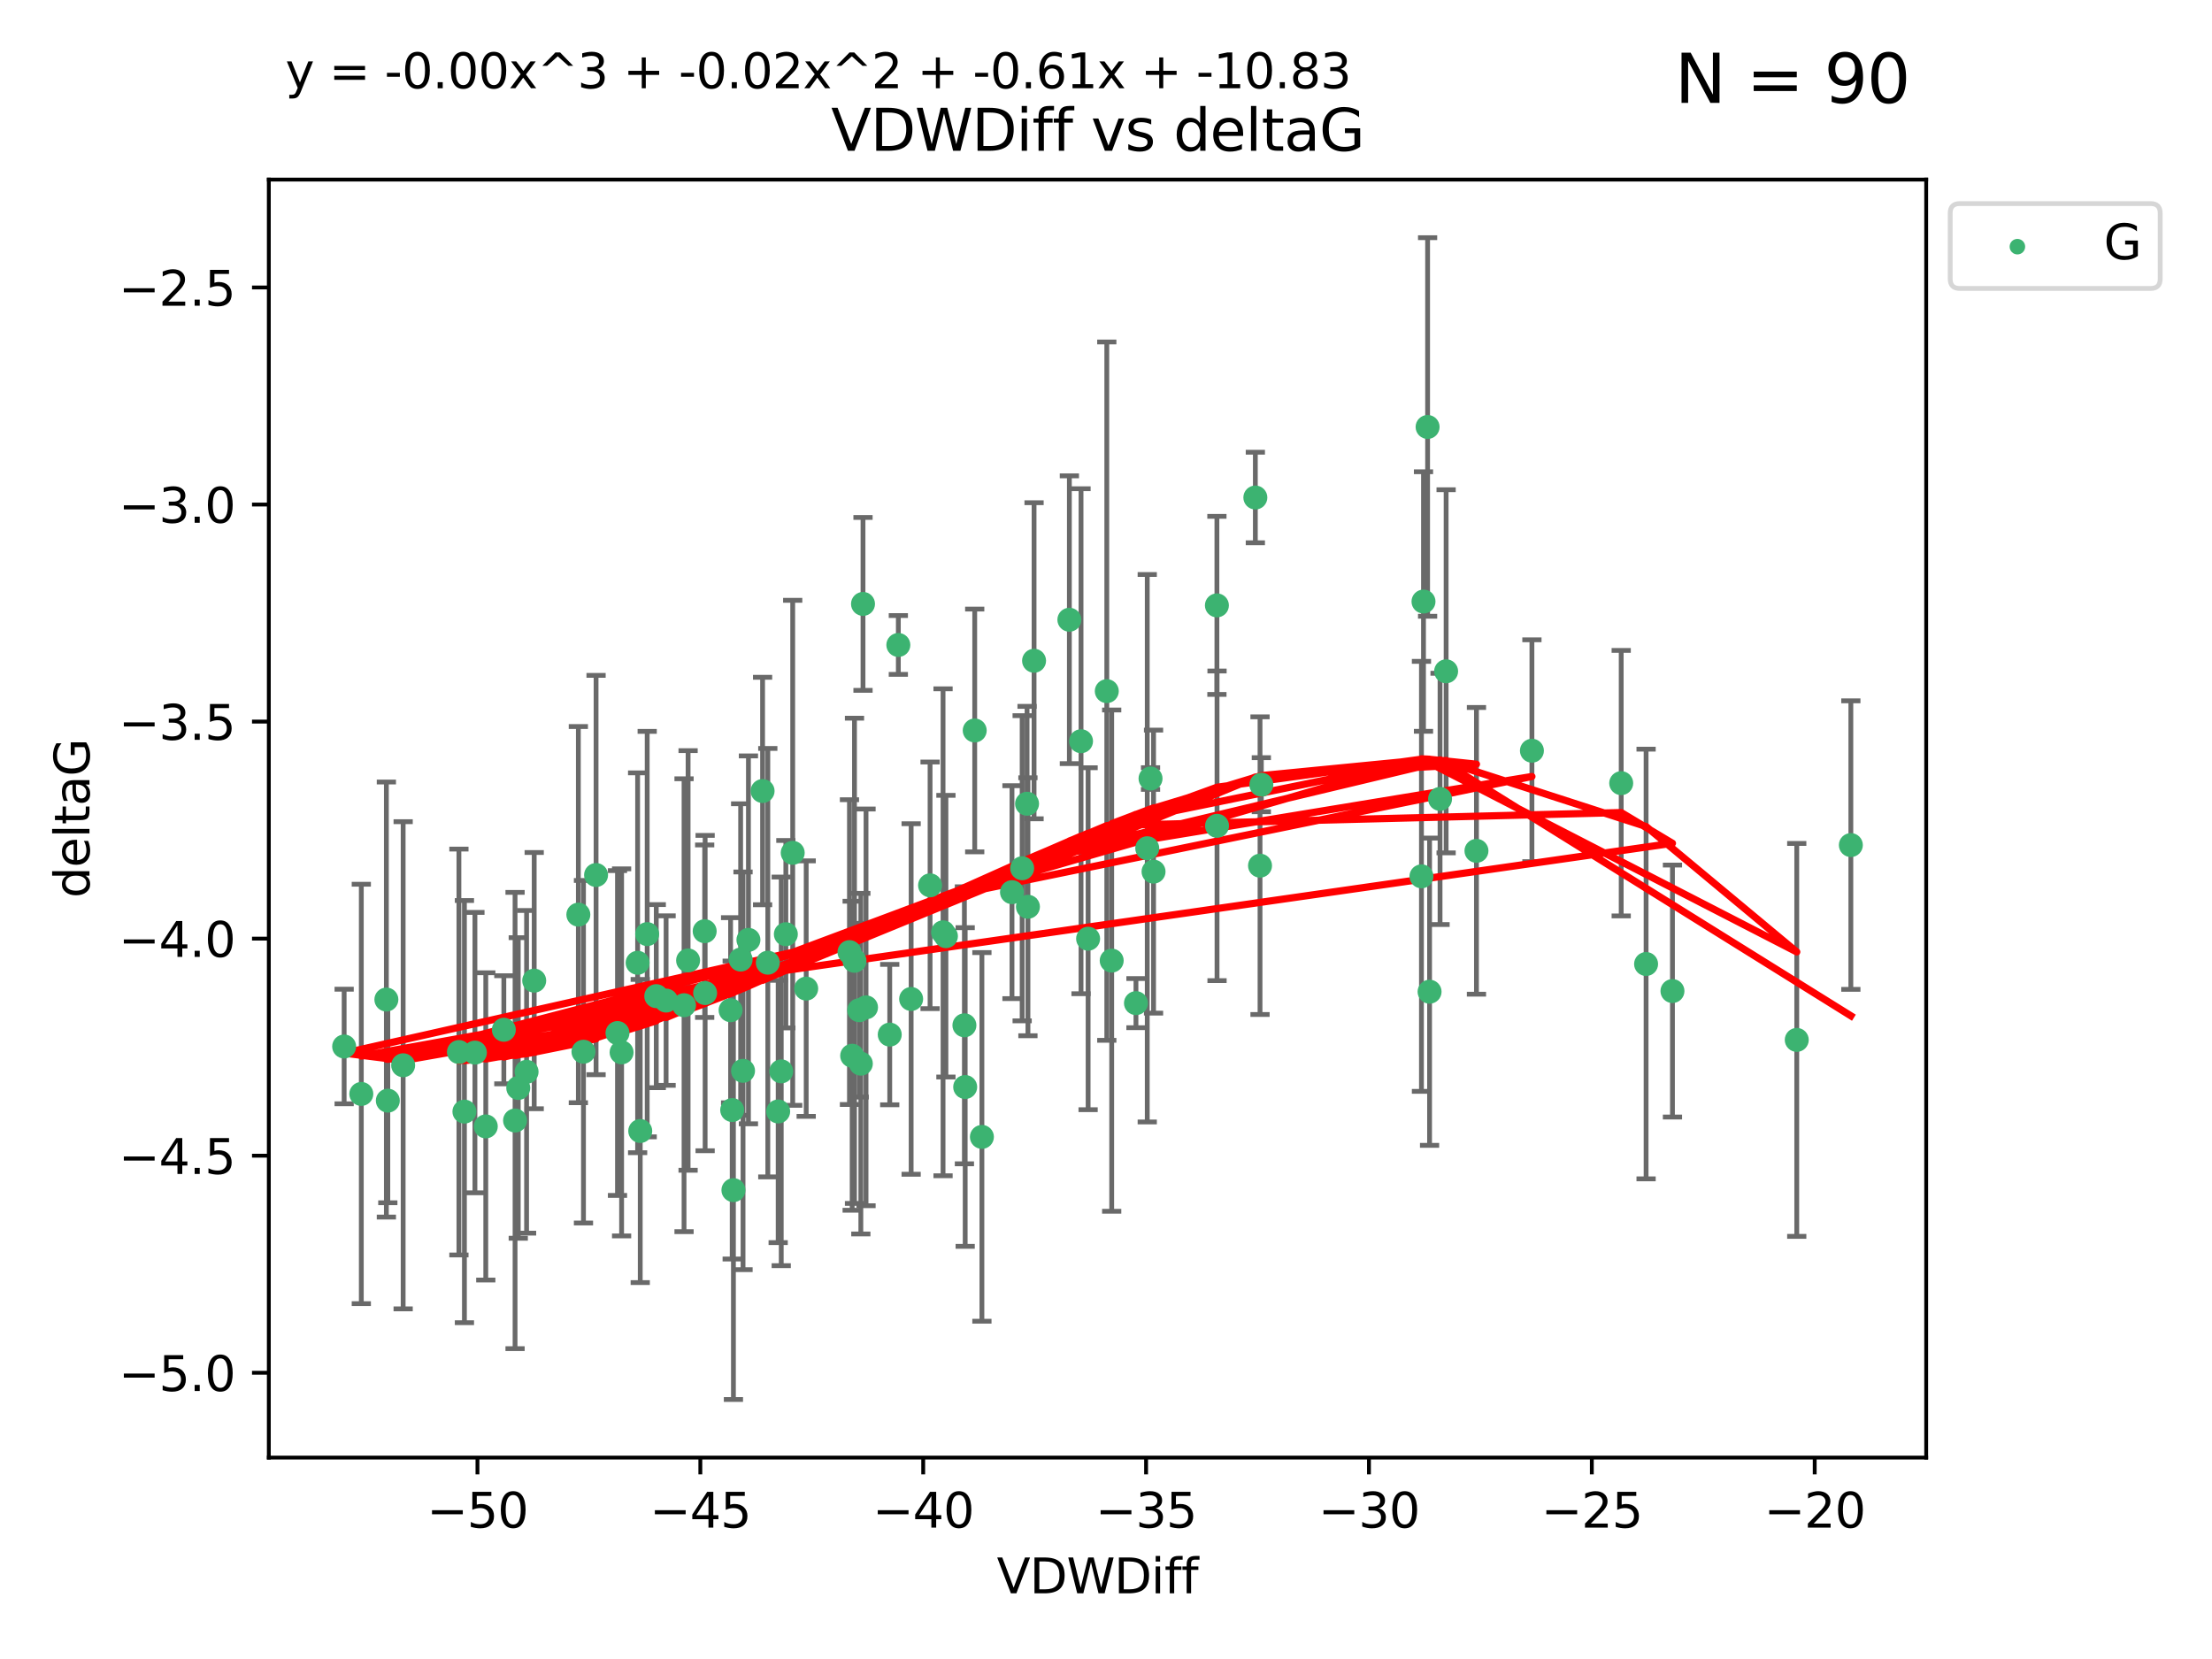 <?xml version="1.0" encoding="utf-8" standalone="no"?>
<!DOCTYPE svg PUBLIC "-//W3C//DTD SVG 1.1//EN"
  "http://www.w3.org/Graphics/SVG/1.1/DTD/svg11.dtd">
<svg xmlns:xlink="http://www.w3.org/1999/xlink" width="460.8pt" height="345.6pt" viewBox="0 0 460.8 345.6" xmlns="http://www.w3.org/2000/svg" version="1.1">
 <defs>
  <style type="text/css">*{stroke-linejoin: round; stroke-linecap: butt}</style>
 </defs>
 <g id="figure_1">
  <g id="patch_1">
   <path d="M 0 345.6 
L 460.8 345.6 
L 460.8 0 
L 0 0 
z
" style="fill: #ffffff"/>
  </g>
  <g id="axes_1">
   <g id="patch_2">
    <path d="M 56 303.64 
L 401.26 303.64 
L 401.26 37.411 
L 56 37.411 
z
" style="fill: #ffffff"/>
   </g>
   <g id="PathCollection_1">
    <defs>
     <path id="me5cb66f76e" d="M 0 1.118 
C 0.297 1.118 0.581 1 0.791 0.791 
C 1 0.581 1.118 0.297 1.118 0 
C 1.118 -0.297 1 -0.581 0.791 -0.791 
C 0.581 -1 0.297 -1.118 0 -1.118 
C -0.297 -1.118 -0.581 -1 -0.791 -0.791 
C -1 -0.581 -1.118 -0.297 -1.118 0 
C -1.118 0.297 -1 0.581 -0.791 0.791 
C -0.581 1 -0.297 1.118 0 1.118 
z
" style="stroke: #3cb371"/>
    </defs>
    <g clip-path="url(#p3a1f086672)">
     <use xlink:href="#me5cb66f76e" x="152.197" y="210.445" style="fill: #3cb371; stroke: #3cb371"/>
     <use xlink:href="#me5cb66f76e" x="96.748" y="231.565" style="fill: #3cb371; stroke: #3cb371"/>
     <use xlink:href="#me5cb66f76e" x="109.696" y="223.278" style="fill: #3cb371; stroke: #3cb371"/>
     <use xlink:href="#me5cb66f76e" x="120.481" y="190.536" style="fill: #3cb371; stroke: #3cb371"/>
     <use xlink:href="#me5cb66f76e" x="155.912" y="195.79" style="fill: #3cb371; stroke: #3cb371"/>
     <use xlink:href="#me5cb66f76e" x="75.267" y="227.886" style="fill: #3cb371; stroke: #3cb371"/>
     <use xlink:href="#me5cb66f76e" x="146.891" y="206.875" style="fill: #3cb371; stroke: #3cb371"/>
     <use xlink:href="#me5cb66f76e" x="142.499" y="209.404" style="fill: #3cb371; stroke: #3cb371"/>
     <use xlink:href="#me5cb66f76e" x="83.984" y="221.915" style="fill: #3cb371; stroke: #3cb371"/>
     <use xlink:href="#me5cb66f76e" x="71.694" y="218.004" style="fill: #3cb371; stroke: #3cb371"/>
     <use xlink:href="#me5cb66f76e" x="178.989" y="210.445" style="fill: #3cb371; stroke: #3cb371"/>
     <use xlink:href="#me5cb66f76e" x="201.066" y="226.445" style="fill: #3cb371; stroke: #3cb371"/>
     <use xlink:href="#me5cb66f76e" x="179.328" y="221.579" style="fill: #3cb371; stroke: #3cb371"/>
     <use xlink:href="#me5cb66f76e" x="80.79" y="229.285" style="fill: #3cb371; stroke: #3cb371"/>
     <use xlink:href="#me5cb66f76e" x="154.29" y="199.894" style="fill: #3cb371; stroke: #3cb371"/>
     <use xlink:href="#me5cb66f76e" x="152.529" y="231.24" style="fill: #3cb371; stroke: #3cb371"/>
     <use xlink:href="#me5cb66f76e" x="121.548" y="219.093" style="fill: #3cb371; stroke: #3cb371"/>
     <use xlink:href="#me5cb66f76e" x="101.196" y="234.649" style="fill: #3cb371; stroke: #3cb371"/>
     <use xlink:href="#me5cb66f76e" x="165.135" y="177.657" style="fill: #3cb371; stroke: #3cb371"/>
     <use xlink:href="#me5cb66f76e" x="193.752" y="184.432" style="fill: #3cb371; stroke: #3cb371"/>
     <use xlink:href="#me5cb66f76e" x="176.957" y="198.343" style="fill: #3cb371; stroke: #3cb371"/>
     <use xlink:href="#me5cb66f76e" x="178.007" y="200.151" style="fill: #3cb371; stroke: #3cb371"/>
     <use xlink:href="#me5cb66f76e" x="134.822" y="194.591" style="fill: #3cb371; stroke: #3cb371"/>
     <use xlink:href="#me5cb66f76e" x="128.634" y="215.199" style="fill: #3cb371; stroke: #3cb371"/>
     <use xlink:href="#me5cb66f76e" x="136.713" y="207.515" style="fill: #3cb371; stroke: #3cb371"/>
     <use xlink:href="#me5cb66f76e" x="95.601" y="219.158" style="fill: #3cb371; stroke: #3cb371"/>
     <use xlink:href="#me5cb66f76e" x="167.945" y="205.944" style="fill: #3cb371; stroke: #3cb371"/>
     <use xlink:href="#me5cb66f76e" x="80.489" y="208.224" style="fill: #3cb371; stroke: #3cb371"/>
     <use xlink:href="#me5cb66f76e" x="180.409" y="209.853" style="fill: #3cb371; stroke: #3cb371"/>
     <use xlink:href="#me5cb66f76e" x="200.904" y="213.59" style="fill: #3cb371; stroke: #3cb371"/>
     <use xlink:href="#me5cb66f76e" x="107.964" y="226.644" style="fill: #3cb371; stroke: #3cb371"/>
     <use xlink:href="#me5cb66f76e" x="107.297" y="233.421" style="fill: #3cb371; stroke: #3cb371"/>
     <use xlink:href="#me5cb66f76e" x="124.171" y="182.282" style="fill: #3cb371; stroke: #3cb371"/>
     <use xlink:href="#me5cb66f76e" x="98.935" y="219.277" style="fill: #3cb371; stroke: #3cb371"/>
     <use xlink:href="#me5cb66f76e" x="129.491" y="219.228" style="fill: #3cb371; stroke: #3cb371"/>
     <use xlink:href="#me5cb66f76e" x="162.745" y="223.183" style="fill: #3cb371; stroke: #3cb371"/>
     <use xlink:href="#me5cb66f76e" x="159.949" y="200.544" style="fill: #3cb371; stroke: #3cb371"/>
     <use xlink:href="#me5cb66f76e" x="158.86" y="164.781" style="fill: #3cb371; stroke: #3cb371"/>
     <use xlink:href="#me5cb66f76e" x="185.349" y="215.525" style="fill: #3cb371; stroke: #3cb371"/>
     <use xlink:href="#me5cb66f76e" x="138.759" y="208.437" style="fill: #3cb371; stroke: #3cb371"/>
     <use xlink:href="#me5cb66f76e" x="179.78" y="125.806" style="fill: #3cb371; stroke: #3cb371"/>
     <use xlink:href="#me5cb66f76e" x="154.788" y="223.07" style="fill: #3cb371; stroke: #3cb371"/>
     <use xlink:href="#me5cb66f76e" x="111.284" y="204.284" style="fill: #3cb371; stroke: #3cb371"/>
     <use xlink:href="#me5cb66f76e" x="177.523" y="219.93" style="fill: #3cb371; stroke: #3cb371"/>
     <use xlink:href="#me5cb66f76e" x="152.786" y="247.928" style="fill: #3cb371; stroke: #3cb371"/>
     <use xlink:href="#me5cb66f76e" x="143.343" y="200.077" style="fill: #3cb371; stroke: #3cb371"/>
     <use xlink:href="#me5cb66f76e" x="104.959" y="214.52" style="fill: #3cb371; stroke: #3cb371"/>
     <use xlink:href="#me5cb66f76e" x="132.828" y="200.564" style="fill: #3cb371; stroke: #3cb371"/>
     <use xlink:href="#me5cb66f76e" x="133.373" y="235.61" style="fill: #3cb371; stroke: #3cb371"/>
     <use xlink:href="#me5cb66f76e" x="162.108" y="231.539" style="fill: #3cb371; stroke: #3cb371"/>
     <use xlink:href="#me5cb66f76e" x="240.305" y="181.575" style="fill: #3cb371; stroke: #3cb371"/>
     <use xlink:href="#me5cb66f76e" x="222.77" y="129.102" style="fill: #3cb371; stroke: #3cb371"/>
     <use xlink:href="#me5cb66f76e" x="253.504" y="126.112" style="fill: #3cb371; stroke: #3cb371"/>
     <use xlink:href="#me5cb66f76e" x="296.541" y="125.311" style="fill: #3cb371; stroke: #3cb371"/>
     <use xlink:href="#me5cb66f76e" x="196.454" y="194.214" style="fill: #3cb371; stroke: #3cb371"/>
     <use xlink:href="#me5cb66f76e" x="236.642" y="208.97" style="fill: #3cb371; stroke: #3cb371"/>
     <use xlink:href="#me5cb66f76e" x="214.138" y="188.896" style="fill: #3cb371; stroke: #3cb371"/>
     <use xlink:href="#me5cb66f76e" x="189.807" y="208.106" style="fill: #3cb371; stroke: #3cb371"/>
     <use xlink:href="#me5cb66f76e" x="204.55" y="236.838" style="fill: #3cb371; stroke: #3cb371"/>
     <use xlink:href="#me5cb66f76e" x="253.53" y="172.031" style="fill: #3cb371; stroke: #3cb371"/>
     <use xlink:href="#me5cb66f76e" x="210.816" y="185.854" style="fill: #3cb371; stroke: #3cb371"/>
     <use xlink:href="#me5cb66f76e" x="146.798" y="193.987" style="fill: #3cb371; stroke: #3cb371"/>
     <use xlink:href="#me5cb66f76e" x="226.674" y="195.552" style="fill: #3cb371; stroke: #3cb371"/>
     <use xlink:href="#me5cb66f76e" x="197.054" y="195.021" style="fill: #3cb371; stroke: #3cb371"/>
     <use xlink:href="#me5cb66f76e" x="319.127" y="156.387" style="fill: #3cb371; stroke: #3cb371"/>
     <use xlink:href="#me5cb66f76e" x="213.955" y="167.432" style="fill: #3cb371; stroke: #3cb371"/>
     <use xlink:href="#me5cb66f76e" x="215.415" y="137.646" style="fill: #3cb371; stroke: #3cb371"/>
     <use xlink:href="#me5cb66f76e" x="230.565" y="143.978" style="fill: #3cb371; stroke: #3cb371"/>
     <use xlink:href="#me5cb66f76e" x="337.726" y="163.147" style="fill: #3cb371; stroke: #3cb371"/>
     <use xlink:href="#me5cb66f76e" x="348.404" y="206.454" style="fill: #3cb371; stroke: #3cb371"/>
     <use xlink:href="#me5cb66f76e" x="163.706" y="194.61" style="fill: #3cb371; stroke: #3cb371"/>
     <use xlink:href="#me5cb66f76e" x="262.487" y="180.334" style="fill: #3cb371; stroke: #3cb371"/>
     <use xlink:href="#me5cb66f76e" x="238.993" y="176.703" style="fill: #3cb371; stroke: #3cb371"/>
     <use xlink:href="#me5cb66f76e" x="187.14" y="134.358" style="fill: #3cb371; stroke: #3cb371"/>
     <use xlink:href="#me5cb66f76e" x="261.513" y="103.643" style="fill: #3cb371; stroke: #3cb371"/>
     <use xlink:href="#me5cb66f76e" x="301.252" y="139.845" style="fill: #3cb371; stroke: #3cb371"/>
     <use xlink:href="#me5cb66f76e" x="212.933" y="180.872" style="fill: #3cb371; stroke: #3cb371"/>
     <use xlink:href="#me5cb66f76e" x="225.198" y="154.409" style="fill: #3cb371; stroke: #3cb371"/>
     <use xlink:href="#me5cb66f76e" x="203.052" y="152.171" style="fill: #3cb371; stroke: #3cb371"/>
     <use xlink:href="#me5cb66f76e" x="239.678" y="162.183" style="fill: #3cb371; stroke: #3cb371"/>
     <use xlink:href="#me5cb66f76e" x="231.587" y="200.112" style="fill: #3cb371; stroke: #3cb371"/>
     <use xlink:href="#me5cb66f76e" x="297.396" y="88.945" style="fill: #3cb371; stroke: #3cb371"/>
     <use xlink:href="#me5cb66f76e" x="307.574" y="177.247" style="fill: #3cb371; stroke: #3cb371"/>
     <use xlink:href="#me5cb66f76e" x="262.76" y="163.47" style="fill: #3cb371; stroke: #3cb371"/>
     <use xlink:href="#me5cb66f76e" x="297.806" y="206.591" style="fill: #3cb371; stroke: #3cb371"/>
     <use xlink:href="#me5cb66f76e" x="296.116" y="182.557" style="fill: #3cb371; stroke: #3cb371"/>
     <use xlink:href="#me5cb66f76e" x="374.297" y="216.63" style="fill: #3cb371; stroke: #3cb371"/>
     <use xlink:href="#me5cb66f76e" x="342.91" y="200.821" style="fill: #3cb371; stroke: #3cb371"/>
     <use xlink:href="#me5cb66f76e" x="299.989" y="166.427" style="fill: #3cb371; stroke: #3cb371"/>
     <use xlink:href="#me5cb66f76e" x="385.566" y="176.046" style="fill: #3cb371; stroke: #3cb371"/>
    </g>
   </g>
   <g id="matplotlib.axis_1">
    <g id="xtick_1">
     <g id="line2d_1">
      <defs>
       <path id="ma99f1c5f38" d="M 0 0 
L 0 3.5 
" style="stroke: #000000; stroke-width: 0.8"/>
      </defs>
      <g>
       <use xlink:href="#ma99f1c5f38" x="99.464" y="303.64" style="stroke: #000000; stroke-width: 0.8"/>
      </g>
     </g>
     <g id="text_1">
      <!-- −50 -->
      <g transform="translate(88.912 318.238)scale(0.1 -0.1)">
       <defs>
        <path id="DejaVuSans-2212" d="M 678 2272 
L 4684 2272 
L 4684 1741 
L 678 1741 
L 678 2272 
z
" transform="scale(0.016)"/>
        <path id="DejaVuSans-35" d="M 691 4666 
L 3169 4666 
L 3169 4134 
L 1269 4134 
L 1269 2991 
Q 1406 3038 1543 3061 
Q 1681 3084 1819 3084 
Q 2600 3084 3056 2656 
Q 3513 2228 3513 1497 
Q 3513 744 3044 326 
Q 2575 -91 1722 -91 
Q 1428 -91 1123 -41 
Q 819 9 494 109 
L 494 744 
Q 775 591 1075 516 
Q 1375 441 1709 441 
Q 2250 441 2565 725 
Q 2881 1009 2881 1497 
Q 2881 1984 2565 2268 
Q 2250 2553 1709 2553 
Q 1456 2553 1204 2497 
Q 953 2441 691 2322 
L 691 4666 
z
" transform="scale(0.016)"/>
        <path id="DejaVuSans-30" d="M 2034 4250 
Q 1547 4250 1301 3770 
Q 1056 3291 1056 2328 
Q 1056 1369 1301 889 
Q 1547 409 2034 409 
Q 2525 409 2770 889 
Q 3016 1369 3016 2328 
Q 3016 3291 2770 3770 
Q 2525 4250 2034 4250 
z
M 2034 4750 
Q 2819 4750 3233 4129 
Q 3647 3509 3647 2328 
Q 3647 1150 3233 529 
Q 2819 -91 2034 -91 
Q 1250 -91 836 529 
Q 422 1150 422 2328 
Q 422 3509 836 4129 
Q 1250 4750 2034 4750 
z
" transform="scale(0.016)"/>
       </defs>
       <use xlink:href="#DejaVuSans-2212"/>
       <use xlink:href="#DejaVuSans-35" x="83.789"/>
       <use xlink:href="#DejaVuSans-30" x="147.412"/>
      </g>
     </g>
    </g>
    <g id="xtick_2">
     <g id="line2d_2">
      <g>
       <use xlink:href="#ma99f1c5f38" x="145.893" y="303.64" style="stroke: #000000; stroke-width: 0.8"/>
      </g>
     </g>
     <g id="text_2">
      <!-- −45 -->
      <g transform="translate(135.34 318.238)scale(0.1 -0.1)">
       <defs>
        <path id="DejaVuSans-34" d="M 2419 4116 
L 825 1625 
L 2419 1625 
L 2419 4116 
z
M 2253 4666 
L 3047 4666 
L 3047 1625 
L 3713 1625 
L 3713 1100 
L 3047 1100 
L 3047 0 
L 2419 0 
L 2419 1100 
L 313 1100 
L 313 1709 
L 2253 4666 
z
" transform="scale(0.016)"/>
       </defs>
       <use xlink:href="#DejaVuSans-2212"/>
       <use xlink:href="#DejaVuSans-34" x="83.789"/>
       <use xlink:href="#DejaVuSans-35" x="147.412"/>
      </g>
     </g>
    </g>
    <g id="xtick_3">
     <g id="line2d_3">
      <g>
       <use xlink:href="#ma99f1c5f38" x="192.321" y="303.64" style="stroke: #000000; stroke-width: 0.8"/>
      </g>
     </g>
     <g id="text_3">
      <!-- −40 -->
      <g transform="translate(181.769 318.238)scale(0.1 -0.1)">
       <use xlink:href="#DejaVuSans-2212"/>
       <use xlink:href="#DejaVuSans-34" x="83.789"/>
       <use xlink:href="#DejaVuSans-30" x="147.412"/>
      </g>
     </g>
    </g>
    <g id="xtick_4">
     <g id="line2d_4">
      <g>
       <use xlink:href="#ma99f1c5f38" x="238.75" y="303.64" style="stroke: #000000; stroke-width: 0.8"/>
      </g>
     </g>
     <g id="text_4">
      <!-- −35 -->
      <g transform="translate(228.197 318.238)scale(0.1 -0.1)">
       <defs>
        <path id="DejaVuSans-33" d="M 2597 2516 
Q 3050 2419 3304 2112 
Q 3559 1806 3559 1356 
Q 3559 666 3084 287 
Q 2609 -91 1734 -91 
Q 1441 -91 1130 -33 
Q 819 25 488 141 
L 488 750 
Q 750 597 1062 519 
Q 1375 441 1716 441 
Q 2309 441 2620 675 
Q 2931 909 2931 1356 
Q 2931 1769 2642 2001 
Q 2353 2234 1838 2234 
L 1294 2234 
L 1294 2753 
L 1863 2753 
Q 2328 2753 2575 2939 
Q 2822 3125 2822 3475 
Q 2822 3834 2567 4026 
Q 2313 4219 1838 4219 
Q 1578 4219 1281 4162 
Q 984 4106 628 3988 
L 628 4550 
Q 988 4650 1302 4700 
Q 1616 4750 1894 4750 
Q 2613 4750 3031 4423 
Q 3450 4097 3450 3541 
Q 3450 3153 3228 2886 
Q 3006 2619 2597 2516 
z
" transform="scale(0.016)"/>
       </defs>
       <use xlink:href="#DejaVuSans-2212"/>
       <use xlink:href="#DejaVuSans-33" x="83.789"/>
       <use xlink:href="#DejaVuSans-35" x="147.412"/>
      </g>
     </g>
    </g>
    <g id="xtick_5">
     <g id="line2d_5">
      <g>
       <use xlink:href="#ma99f1c5f38" x="285.178" y="303.64" style="stroke: #000000; stroke-width: 0.8"/>
      </g>
     </g>
     <g id="text_5">
      <!-- −30 -->
      <g transform="translate(274.626 318.238)scale(0.1 -0.1)">
       <use xlink:href="#DejaVuSans-2212"/>
       <use xlink:href="#DejaVuSans-33" x="83.789"/>
       <use xlink:href="#DejaVuSans-30" x="147.412"/>
      </g>
     </g>
    </g>
    <g id="xtick_6">
     <g id="line2d_6">
      <g>
       <use xlink:href="#ma99f1c5f38" x="331.606" y="303.64" style="stroke: #000000; stroke-width: 0.8"/>
      </g>
     </g>
     <g id="text_6">
      <!-- −25 -->
      <g transform="translate(321.054 318.238)scale(0.1 -0.1)">
       <defs>
        <path id="DejaVuSans-32" d="M 1228 531 
L 3431 531 
L 3431 0 
L 469 0 
L 469 531 
Q 828 903 1448 1529 
Q 2069 2156 2228 2338 
Q 2531 2678 2651 2914 
Q 2772 3150 2772 3378 
Q 2772 3750 2511 3984 
Q 2250 4219 1831 4219 
Q 1534 4219 1204 4116 
Q 875 4013 500 3803 
L 500 4441 
Q 881 4594 1212 4672 
Q 1544 4750 1819 4750 
Q 2544 4750 2975 4387 
Q 3406 4025 3406 3419 
Q 3406 3131 3298 2873 
Q 3191 2616 2906 2266 
Q 2828 2175 2409 1742 
Q 1991 1309 1228 531 
z
" transform="scale(0.016)"/>
       </defs>
       <use xlink:href="#DejaVuSans-2212"/>
       <use xlink:href="#DejaVuSans-32" x="83.789"/>
       <use xlink:href="#DejaVuSans-35" x="147.412"/>
      </g>
     </g>
    </g>
    <g id="xtick_7">
     <g id="line2d_7">
      <g>
       <use xlink:href="#ma99f1c5f38" x="378.035" y="303.64" style="stroke: #000000; stroke-width: 0.8"/>
      </g>
     </g>
     <g id="text_7">
      <!-- −20 -->
      <g transform="translate(367.482 318.238)scale(0.1 -0.1)">
       <use xlink:href="#DejaVuSans-2212"/>
       <use xlink:href="#DejaVuSans-32" x="83.789"/>
       <use xlink:href="#DejaVuSans-30" x="147.412"/>
      </g>
     </g>
    </g>
    <g id="text_8">
     <!-- VDWDiff -->
     <g transform="translate(207.657 331.917)scale(0.1 -0.1)">
      <defs>
       <path id="DejaVuSans-56" d="M 1831 0 
L 50 4666 
L 709 4666 
L 2188 738 
L 3669 4666 
L 4325 4666 
L 2547 0 
L 1831 0 
z
" transform="scale(0.016)"/>
       <path id="DejaVuSans-44" d="M 1259 4147 
L 1259 519 
L 2022 519 
Q 2988 519 3436 956 
Q 3884 1394 3884 2338 
Q 3884 3275 3436 3711 
Q 2988 4147 2022 4147 
L 1259 4147 
z
M 628 4666 
L 1925 4666 
Q 3281 4666 3915 4102 
Q 4550 3538 4550 2338 
Q 4550 1131 3912 565 
Q 3275 0 1925 0 
L 628 0 
L 628 4666 
z
" transform="scale(0.016)"/>
       <path id="DejaVuSans-57" d="M 213 4666 
L 850 4666 
L 1831 722 
L 2809 4666 
L 3519 4666 
L 4500 722 
L 5478 4666 
L 6119 4666 
L 4947 0 
L 4153 0 
L 3169 4050 
L 2175 0 
L 1381 0 
L 213 4666 
z
" transform="scale(0.016)"/>
       <path id="DejaVuSans-69" d="M 603 3500 
L 1178 3500 
L 1178 0 
L 603 0 
L 603 3500 
z
M 603 4863 
L 1178 4863 
L 1178 4134 
L 603 4134 
L 603 4863 
z
" transform="scale(0.016)"/>
       <path id="DejaVuSans-66" d="M 2375 4863 
L 2375 4384 
L 1825 4384 
Q 1516 4384 1395 4259 
Q 1275 4134 1275 3809 
L 1275 3500 
L 2222 3500 
L 2222 3053 
L 1275 3053 
L 1275 0 
L 697 0 
L 697 3053 
L 147 3053 
L 147 3500 
L 697 3500 
L 697 3744 
Q 697 4328 969 4595 
Q 1241 4863 1831 4863 
L 2375 4863 
z
" transform="scale(0.016)"/>
      </defs>
      <use xlink:href="#DejaVuSans-56"/>
      <use xlink:href="#DejaVuSans-44" x="68.408"/>
      <use xlink:href="#DejaVuSans-57" x="145.41"/>
      <use xlink:href="#DejaVuSans-44" x="244.287"/>
      <use xlink:href="#DejaVuSans-69" x="321.289"/>
      <use xlink:href="#DejaVuSans-66" x="349.072"/>
      <use xlink:href="#DejaVuSans-66" x="384.277"/>
     </g>
    </g>
   </g>
   <g id="matplotlib.axis_2">
    <g id="ytick_1">
     <g id="line2d_8">
      <defs>
       <path id="m9757dacec8" d="M 0 0 
L -3.5 0 
" style="stroke: #000000; stroke-width: 0.8"/>
      </defs>
      <g>
       <use xlink:href="#m9757dacec8" x="56" y="285.973" style="stroke: #000000; stroke-width: 0.8"/>
      </g>
     </g>
     <g id="text_9">
      <!-- −5.0 -->
      <g transform="translate(24.717 289.772)scale(0.1 -0.1)">
       <defs>
        <path id="DejaVuSans-2e" d="M 684 794 
L 1344 794 
L 1344 0 
L 684 0 
L 684 794 
z
" transform="scale(0.016)"/>
       </defs>
       <use xlink:href="#DejaVuSans-2212"/>
       <use xlink:href="#DejaVuSans-35" x="83.789"/>
       <use xlink:href="#DejaVuSans-2e" x="147.412"/>
       <use xlink:href="#DejaVuSans-30" x="179.199"/>
      </g>
     </g>
    </g>
    <g id="ytick_2">
     <g id="line2d_9">
      <g>
       <use xlink:href="#m9757dacec8" x="56" y="240.755" style="stroke: #000000; stroke-width: 0.8"/>
      </g>
     </g>
     <g id="text_10">
      <!-- −4.5 -->
      <g transform="translate(24.717 244.554)scale(0.1 -0.1)">
       <use xlink:href="#DejaVuSans-2212"/>
       <use xlink:href="#DejaVuSans-34" x="83.789"/>
       <use xlink:href="#DejaVuSans-2e" x="147.412"/>
       <use xlink:href="#DejaVuSans-35" x="179.199"/>
      </g>
     </g>
    </g>
    <g id="ytick_3">
     <g id="line2d_10">
      <g>
       <use xlink:href="#m9757dacec8" x="56" y="195.537" style="stroke: #000000; stroke-width: 0.8"/>
      </g>
     </g>
     <g id="text_11">
      <!-- −4.0 -->
      <g transform="translate(24.717 199.336)scale(0.1 -0.1)">
       <use xlink:href="#DejaVuSans-2212"/>
       <use xlink:href="#DejaVuSans-34" x="83.789"/>
       <use xlink:href="#DejaVuSans-2e" x="147.412"/>
       <use xlink:href="#DejaVuSans-30" x="179.199"/>
      </g>
     </g>
    </g>
    <g id="ytick_4">
     <g id="line2d_11">
      <g>
       <use xlink:href="#m9757dacec8" x="56" y="150.319" style="stroke: #000000; stroke-width: 0.8"/>
      </g>
     </g>
     <g id="text_12">
      <!-- −3.5 -->
      <g transform="translate(24.717 154.119)scale(0.1 -0.1)">
       <use xlink:href="#DejaVuSans-2212"/>
       <use xlink:href="#DejaVuSans-33" x="83.789"/>
       <use xlink:href="#DejaVuSans-2e" x="147.412"/>
       <use xlink:href="#DejaVuSans-35" x="179.199"/>
      </g>
     </g>
    </g>
    <g id="ytick_5">
     <g id="line2d_12">
      <g>
       <use xlink:href="#m9757dacec8" x="56" y="105.102" style="stroke: #000000; stroke-width: 0.8"/>
      </g>
     </g>
     <g id="text_13">
      <!-- −3.0 -->
      <g transform="translate(24.717 108.901)scale(0.1 -0.1)">
       <use xlink:href="#DejaVuSans-2212"/>
       <use xlink:href="#DejaVuSans-33" x="83.789"/>
       <use xlink:href="#DejaVuSans-2e" x="147.412"/>
       <use xlink:href="#DejaVuSans-30" x="179.199"/>
      </g>
     </g>
    </g>
    <g id="ytick_6">
     <g id="line2d_13">
      <g>
       <use xlink:href="#m9757dacec8" x="56" y="59.884" style="stroke: #000000; stroke-width: 0.8"/>
      </g>
     </g>
     <g id="text_14">
      <!-- −2.5 -->
      <g transform="translate(24.717 63.683)scale(0.1 -0.1)">
       <use xlink:href="#DejaVuSans-2212"/>
       <use xlink:href="#DejaVuSans-32" x="83.789"/>
       <use xlink:href="#DejaVuSans-2e" x="147.412"/>
       <use xlink:href="#DejaVuSans-35" x="179.199"/>
      </g>
     </g>
    </g>
    <g id="text_15">
     <!-- deltaG -->
     <g transform="translate(18.637 187.064)rotate(-90)scale(0.1 -0.1)">
      <defs>
       <path id="DejaVuSans-64" d="M 2906 2969 
L 2906 4863 
L 3481 4863 
L 3481 0 
L 2906 0 
L 2906 525 
Q 2725 213 2448 61 
Q 2172 -91 1784 -91 
Q 1150 -91 751 415 
Q 353 922 353 1747 
Q 353 2572 751 3078 
Q 1150 3584 1784 3584 
Q 2172 3584 2448 3432 
Q 2725 3281 2906 2969 
z
M 947 1747 
Q 947 1113 1208 752 
Q 1469 391 1925 391 
Q 2381 391 2643 752 
Q 2906 1113 2906 1747 
Q 2906 2381 2643 2742 
Q 2381 3103 1925 3103 
Q 1469 3103 1208 2742 
Q 947 2381 947 1747 
z
" transform="scale(0.016)"/>
       <path id="DejaVuSans-65" d="M 3597 1894 
L 3597 1613 
L 953 1613 
Q 991 1019 1311 708 
Q 1631 397 2203 397 
Q 2534 397 2845 478 
Q 3156 559 3463 722 
L 3463 178 
Q 3153 47 2828 -22 
Q 2503 -91 2169 -91 
Q 1331 -91 842 396 
Q 353 884 353 1716 
Q 353 2575 817 3079 
Q 1281 3584 2069 3584 
Q 2775 3584 3186 3129 
Q 3597 2675 3597 1894 
z
M 3022 2063 
Q 3016 2534 2758 2815 
Q 2500 3097 2075 3097 
Q 1594 3097 1305 2825 
Q 1016 2553 972 2059 
L 3022 2063 
z
" transform="scale(0.016)"/>
       <path id="DejaVuSans-6c" d="M 603 4863 
L 1178 4863 
L 1178 0 
L 603 0 
L 603 4863 
z
" transform="scale(0.016)"/>
       <path id="DejaVuSans-74" d="M 1172 4494 
L 1172 3500 
L 2356 3500 
L 2356 3053 
L 1172 3053 
L 1172 1153 
Q 1172 725 1289 603 
Q 1406 481 1766 481 
L 2356 481 
L 2356 0 
L 1766 0 
Q 1100 0 847 248 
Q 594 497 594 1153 
L 594 3053 
L 172 3053 
L 172 3500 
L 594 3500 
L 594 4494 
L 1172 4494 
z
" transform="scale(0.016)"/>
       <path id="DejaVuSans-61" d="M 2194 1759 
Q 1497 1759 1228 1600 
Q 959 1441 959 1056 
Q 959 750 1161 570 
Q 1363 391 1709 391 
Q 2188 391 2477 730 
Q 2766 1069 2766 1631 
L 2766 1759 
L 2194 1759 
z
M 3341 1997 
L 3341 0 
L 2766 0 
L 2766 531 
Q 2569 213 2275 61 
Q 1981 -91 1556 -91 
Q 1019 -91 701 211 
Q 384 513 384 1019 
Q 384 1609 779 1909 
Q 1175 2209 1959 2209 
L 2766 2209 
L 2766 2266 
Q 2766 2663 2505 2880 
Q 2244 3097 1772 3097 
Q 1472 3097 1187 3025 
Q 903 2953 641 2809 
L 641 3341 
Q 956 3463 1253 3523 
Q 1550 3584 1831 3584 
Q 2591 3584 2966 3190 
Q 3341 2797 3341 1997 
z
" transform="scale(0.016)"/>
       <path id="DejaVuSans-47" d="M 3809 666 
L 3809 1919 
L 2778 1919 
L 2778 2438 
L 4434 2438 
L 4434 434 
Q 4069 175 3628 42 
Q 3188 -91 2688 -91 
Q 1594 -91 976 548 
Q 359 1188 359 2328 
Q 359 3472 976 4111 
Q 1594 4750 2688 4750 
Q 3144 4750 3555 4637 
Q 3966 4525 4313 4306 
L 4313 3634 
Q 3963 3931 3569 4081 
Q 3175 4231 2741 4231 
Q 1884 4231 1454 3753 
Q 1025 3275 1025 2328 
Q 1025 1384 1454 906 
Q 1884 428 2741 428 
Q 3075 428 3337 486 
Q 3600 544 3809 666 
z
" transform="scale(0.016)"/>
      </defs>
      <use xlink:href="#DejaVuSans-64"/>
      <use xlink:href="#DejaVuSans-65" x="63.477"/>
      <use xlink:href="#DejaVuSans-6c" x="125"/>
      <use xlink:href="#DejaVuSans-74" x="152.783"/>
      <use xlink:href="#DejaVuSans-61" x="191.992"/>
      <use xlink:href="#DejaVuSans-47" x="253.271"/>
     </g>
    </g>
   </g>
   <g id="LineCollection_1">
    <path d="M 152.197 229.727 
L 152.197 191.163 
" clip-path="url(#p3a1f086672)" style="fill: none; stroke: #696969"/>
    <path d="M 96.748 275.536 
L 96.748 187.594 
" clip-path="url(#p3a1f086672)" style="fill: none; stroke: #696969"/>
    <path d="M 109.696 256.888 
L 109.696 189.668 
" clip-path="url(#p3a1f086672)" style="fill: none; stroke: #696969"/>
    <path d="M 120.481 229.721 
L 120.481 151.351 
" clip-path="url(#p3a1f086672)" style="fill: none; stroke: #696969"/>
    <path d="M 155.912 234.11 
L 155.912 157.469 
" clip-path="url(#p3a1f086672)" style="fill: none; stroke: #696969"/>
    <path d="M 75.267 271.571 
L 75.267 184.202 
" clip-path="url(#p3a1f086672)" style="fill: none; stroke: #696969"/>
    <path d="M 146.891 239.723 
L 146.891 174.028 
" clip-path="url(#p3a1f086672)" style="fill: none; stroke: #696969"/>
    <path d="M 142.499 256.573 
L 142.499 162.235 
" clip-path="url(#p3a1f086672)" style="fill: none; stroke: #696969"/>
    <path d="M 83.984 272.66 
L 83.984 171.17 
" clip-path="url(#p3a1f086672)" style="fill: none; stroke: #696969"/>
    <path d="M 71.694 229.94 
L 71.694 206.068 
" clip-path="url(#p3a1f086672)" style="fill: none; stroke: #696969"/>
    <path d="M 178.989 228.538 
L 178.989 192.352 
" clip-path="url(#p3a1f086672)" style="fill: none; stroke: #696969"/>
    <path d="M 201.066 259.635 
L 201.066 193.254 
" clip-path="url(#p3a1f086672)" style="fill: none; stroke: #696969"/>
    <path d="M 179.328 257.056 
L 179.328 186.101 
" clip-path="url(#p3a1f086672)" style="fill: none; stroke: #696969"/>
    <path d="M 80.79 250.557 
L 80.79 208.014 
" clip-path="url(#p3a1f086672)" style="fill: none; stroke: #696969"/>
    <path d="M 154.29 232.341 
L 154.29 167.446 
" clip-path="url(#p3a1f086672)" style="fill: none; stroke: #696969"/>
    <path d="M 152.529 262.275 
L 152.529 200.206 
" clip-path="url(#p3a1f086672)" style="fill: none; stroke: #696969"/>
    <path d="M 121.548 254.772 
L 121.548 183.415 
" clip-path="url(#p3a1f086672)" style="fill: none; stroke: #696969"/>
    <path d="M 101.196 266.654 
L 101.196 202.645 
" clip-path="url(#p3a1f086672)" style="fill: none; stroke: #696969"/>
    <path d="M 165.135 230.258 
L 165.135 125.055 
" clip-path="url(#p3a1f086672)" style="fill: none; stroke: #696969"/>
    <path d="M 193.752 210.117 
L 193.752 158.746 
" clip-path="url(#p3a1f086672)" style="fill: none; stroke: #696969"/>
    <path d="M 176.957 230.089 
L 176.957 166.596 
" clip-path="url(#p3a1f086672)" style="fill: none; stroke: #696969"/>
    <path d="M 178.007 250.692 
L 178.007 149.61 
" clip-path="url(#p3a1f086672)" style="fill: none; stroke: #696969"/>
    <path d="M 134.822 236.825 
L 134.822 152.358 
" clip-path="url(#p3a1f086672)" style="fill: none; stroke: #696969"/>
    <path d="M 128.634 249.029 
L 128.634 181.369 
" clip-path="url(#p3a1f086672)" style="fill: none; stroke: #696969"/>
    <path d="M 136.713 226.584 
L 136.713 188.445 
" clip-path="url(#p3a1f086672)" style="fill: none; stroke: #696969"/>
    <path d="M 95.601 261.433 
L 95.601 176.883 
" clip-path="url(#p3a1f086672)" style="fill: none; stroke: #696969"/>
    <path d="M 167.945 232.556 
L 167.945 179.332 
" clip-path="url(#p3a1f086672)" style="fill: none; stroke: #696969"/>
    <path d="M 80.489 253.538 
L 80.489 162.909 
" clip-path="url(#p3a1f086672)" style="fill: none; stroke: #696969"/>
    <path d="M 180.409 251.175 
L 180.409 168.532 
" clip-path="url(#p3a1f086672)" style="fill: none; stroke: #696969"/>
    <path d="M 200.904 242.443 
L 200.904 184.736 
" clip-path="url(#p3a1f086672)" style="fill: none; stroke: #696969"/>
    <path d="M 107.964 257.951 
L 107.964 195.338 
" clip-path="url(#p3a1f086672)" style="fill: none; stroke: #696969"/>
    <path d="M 107.297 280.945 
L 107.297 185.898 
" clip-path="url(#p3a1f086672)" style="fill: none; stroke: #696969"/>
    <path d="M 124.171 223.876 
L 124.171 140.688 
" clip-path="url(#p3a1f086672)" style="fill: none; stroke: #696969"/>
    <path d="M 98.935 248.482 
L 98.935 190.072 
" clip-path="url(#p3a1f086672)" style="fill: none; stroke: #696969"/>
    <path d="M 129.491 257.463 
L 129.491 180.994 
" clip-path="url(#p3a1f086672)" style="fill: none; stroke: #696969"/>
    <path d="M 162.745 263.665 
L 162.745 182.702 
" clip-path="url(#p3a1f086672)" style="fill: none; stroke: #696969"/>
    <path d="M 159.949 245.17 
L 159.949 155.917 
" clip-path="url(#p3a1f086672)" style="fill: none; stroke: #696969"/>
    <path d="M 158.86 188.473 
L 158.86 141.09 
" clip-path="url(#p3a1f086672)" style="fill: none; stroke: #696969"/>
    <path d="M 185.349 230.148 
L 185.349 200.901 
" clip-path="url(#p3a1f086672)" style="fill: none; stroke: #696969"/>
    <path d="M 138.759 226.091 
L 138.759 190.783 
" clip-path="url(#p3a1f086672)" style="fill: none; stroke: #696969"/>
    <path d="M 179.78 143.814 
L 179.78 107.799 
" clip-path="url(#p3a1f086672)" style="fill: none; stroke: #696969"/>
    <path d="M 154.788 264.493 
L 154.788 181.646 
" clip-path="url(#p3a1f086672)" style="fill: none; stroke: #696969"/>
    <path d="M 111.284 230.975 
L 111.284 177.593 
" clip-path="url(#p3a1f086672)" style="fill: none; stroke: #696969"/>
    <path d="M 177.523 252.121 
L 177.523 187.739 
" clip-path="url(#p3a1f086672)" style="fill: none; stroke: #696969"/>
    <path d="M 152.786 291.539 
L 152.786 204.317 
" clip-path="url(#p3a1f086672)" style="fill: none; stroke: #696969"/>
    <path d="M 143.343 243.78 
L 143.343 156.373 
" clip-path="url(#p3a1f086672)" style="fill: none; stroke: #696969"/>
    <path d="M 104.959 225.781 
L 104.959 203.26 
" clip-path="url(#p3a1f086672)" style="fill: none; stroke: #696969"/>
    <path d="M 132.828 240.122 
L 132.828 161.005 
" clip-path="url(#p3a1f086672)" style="fill: none; stroke: #696969"/>
    <path d="M 133.373 267.183 
L 133.373 204.036 
" clip-path="url(#p3a1f086672)" style="fill: none; stroke: #696969"/>
    <path d="M 162.108 258.859 
L 162.108 204.219 
" clip-path="url(#p3a1f086672)" style="fill: none; stroke: #696969"/>
    <path d="M 240.305 211.052 
L 240.305 152.098 
" clip-path="url(#p3a1f086672)" style="fill: none; stroke: #696969"/>
    <path d="M 222.77 159.078 
L 222.77 99.126 
" clip-path="url(#p3a1f086672)" style="fill: none; stroke: #696969"/>
    <path d="M 253.504 144.662 
L 253.504 107.562 
" clip-path="url(#p3a1f086672)" style="fill: none; stroke: #696969"/>
    <path d="M 296.541 152.344 
L 296.541 98.277 
" clip-path="url(#p3a1f086672)" style="fill: none; stroke: #696969"/>
    <path d="M 196.454 244.932 
L 196.454 143.497 
" clip-path="url(#p3a1f086672)" style="fill: none; stroke: #696969"/>
    <path d="M 236.642 214.091 
L 236.642 203.848 
" clip-path="url(#p3a1f086672)" style="fill: none; stroke: #696969"/>
    <path d="M 214.138 215.766 
L 214.138 162.025 
" clip-path="url(#p3a1f086672)" style="fill: none; stroke: #696969"/>
    <path d="M 189.807 244.616 
L 189.807 171.597 
" clip-path="url(#p3a1f086672)" style="fill: none; stroke: #696969"/>
    <path d="M 204.55 275.236 
L 204.55 198.439 
" clip-path="url(#p3a1f086672)" style="fill: none; stroke: #696969"/>
    <path d="M 253.53 204.283 
L 253.53 139.779 
" clip-path="url(#p3a1f086672)" style="fill: none; stroke: #696969"/>
    <path d="M 210.816 208.032 
L 210.816 163.676 
" clip-path="url(#p3a1f086672)" style="fill: none; stroke: #696969"/>
    <path d="M 146.798 211.951 
L 146.798 176.023 
" clip-path="url(#p3a1f086672)" style="fill: none; stroke: #696969"/>
    <path d="M 226.674 231.17 
L 226.674 159.933 
" clip-path="url(#p3a1f086672)" style="fill: none; stroke: #696969"/>
    <path d="M 197.054 224.358 
L 197.054 165.685 
" clip-path="url(#p3a1f086672)" style="fill: none; stroke: #696969"/>
    <path d="M 319.127 179.494 
L 319.127 133.281 
" clip-path="url(#p3a1f086672)" style="fill: none; stroke: #696969"/>
    <path d="M 213.955 187.714 
L 213.955 147.149 
" clip-path="url(#p3a1f086672)" style="fill: none; stroke: #696969"/>
    <path d="M 215.415 170.57 
L 215.415 104.723 
" clip-path="url(#p3a1f086672)" style="fill: none; stroke: #696969"/>
    <path d="M 230.565 216.717 
L 230.565 71.239 
" clip-path="url(#p3a1f086672)" style="fill: none; stroke: #696969"/>
    <path d="M 337.726 190.799 
L 337.726 135.495 
" clip-path="url(#p3a1f086672)" style="fill: none; stroke: #696969"/>
    <path d="M 348.404 232.697 
L 348.404 180.21 
" clip-path="url(#p3a1f086672)" style="fill: none; stroke: #696969"/>
    <path d="M 163.706 214.136 
L 163.706 175.083 
" clip-path="url(#p3a1f086672)" style="fill: none; stroke: #696969"/>
    <path d="M 262.487 211.338 
L 262.487 149.33 
" clip-path="url(#p3a1f086672)" style="fill: none; stroke: #696969"/>
    <path d="M 238.993 233.723 
L 238.993 119.682 
" clip-path="url(#p3a1f086672)" style="fill: none; stroke: #696969"/>
    <path d="M 187.14 140.48 
L 187.14 128.235 
" clip-path="url(#p3a1f086672)" style="fill: none; stroke: #696969"/>
    <path d="M 261.513 113.075 
L 261.513 94.21 
" clip-path="url(#p3a1f086672)" style="fill: none; stroke: #696969"/>
    <path d="M 301.252 177.668 
L 301.252 102.021 
" clip-path="url(#p3a1f086672)" style="fill: none; stroke: #696969"/>
    <path d="M 212.933 212.66 
L 212.933 149.083 
" clip-path="url(#p3a1f086672)" style="fill: none; stroke: #696969"/>
    <path d="M 225.198 207.006 
L 225.198 101.812 
" clip-path="url(#p3a1f086672)" style="fill: none; stroke: #696969"/>
    <path d="M 203.052 177.459 
L 203.052 126.883 
" clip-path="url(#p3a1f086672)" style="fill: none; stroke: #696969"/>
    <path d="M 239.678 164.44 
L 239.678 159.926 
" clip-path="url(#p3a1f086672)" style="fill: none; stroke: #696969"/>
    <path d="M 231.587 252.324 
L 231.587 147.901 
" clip-path="url(#p3a1f086672)" style="fill: none; stroke: #696969"/>
    <path d="M 297.396 128.378 
L 297.396 49.513 
" clip-path="url(#p3a1f086672)" style="fill: none; stroke: #696969"/>
    <path d="M 307.574 207.111 
L 307.574 147.382 
" clip-path="url(#p3a1f086672)" style="fill: none; stroke: #696969"/>
    <path d="M 262.76 169.099 
L 262.76 157.841 
" clip-path="url(#p3a1f086672)" style="fill: none; stroke: #696969"/>
    <path d="M 297.806 238.595 
L 297.806 174.586 
" clip-path="url(#p3a1f086672)" style="fill: none; stroke: #696969"/>
    <path d="M 296.116 227.343 
L 296.116 137.772 
" clip-path="url(#p3a1f086672)" style="fill: none; stroke: #696969"/>
    <path d="M 374.297 257.555 
L 374.297 175.705 
" clip-path="url(#p3a1f086672)" style="fill: none; stroke: #696969"/>
    <path d="M 342.91 245.576 
L 342.91 156.067 
" clip-path="url(#p3a1f086672)" style="fill: none; stroke: #696969"/>
    <path d="M 299.989 192.599 
L 299.989 140.254 
" clip-path="url(#p3a1f086672)" style="fill: none; stroke: #696969"/>
    <path d="M 385.566 206.099 
L 385.566 145.992 
" clip-path="url(#p3a1f086672)" style="fill: none; stroke: #696969"/>
   </g>
   <g id="line2d_14">
    <defs>
     <path id="mf0fb6e0616" d="M 2 0 
L -2 -0 
" style="stroke: #696969"/>
    </defs>
    <g clip-path="url(#p3a1f086672)">
     <use xlink:href="#mf0fb6e0616" x="152.197" y="229.727" style="fill: #696969; stroke: #696969"/>
     <use xlink:href="#mf0fb6e0616" x="96.748" y="275.536" style="fill: #696969; stroke: #696969"/>
     <use xlink:href="#mf0fb6e0616" x="109.696" y="256.888" style="fill: #696969; stroke: #696969"/>
     <use xlink:href="#mf0fb6e0616" x="120.481" y="229.721" style="fill: #696969; stroke: #696969"/>
     <use xlink:href="#mf0fb6e0616" x="155.912" y="234.11" style="fill: #696969; stroke: #696969"/>
     <use xlink:href="#mf0fb6e0616" x="75.267" y="271.571" style="fill: #696969; stroke: #696969"/>
     <use xlink:href="#mf0fb6e0616" x="146.891" y="239.723" style="fill: #696969; stroke: #696969"/>
     <use xlink:href="#mf0fb6e0616" x="142.499" y="256.573" style="fill: #696969; stroke: #696969"/>
     <use xlink:href="#mf0fb6e0616" x="83.984" y="272.66" style="fill: #696969; stroke: #696969"/>
     <use xlink:href="#mf0fb6e0616" x="71.694" y="229.94" style="fill: #696969; stroke: #696969"/>
     <use xlink:href="#mf0fb6e0616" x="178.989" y="228.538" style="fill: #696969; stroke: #696969"/>
     <use xlink:href="#mf0fb6e0616" x="201.066" y="259.635" style="fill: #696969; stroke: #696969"/>
     <use xlink:href="#mf0fb6e0616" x="179.328" y="257.056" style="fill: #696969; stroke: #696969"/>
     <use xlink:href="#mf0fb6e0616" x="80.79" y="250.557" style="fill: #696969; stroke: #696969"/>
     <use xlink:href="#mf0fb6e0616" x="154.29" y="232.341" style="fill: #696969; stroke: #696969"/>
     <use xlink:href="#mf0fb6e0616" x="152.529" y="262.275" style="fill: #696969; stroke: #696969"/>
     <use xlink:href="#mf0fb6e0616" x="121.548" y="254.772" style="fill: #696969; stroke: #696969"/>
     <use xlink:href="#mf0fb6e0616" x="101.196" y="266.654" style="fill: #696969; stroke: #696969"/>
     <use xlink:href="#mf0fb6e0616" x="165.135" y="230.258" style="fill: #696969; stroke: #696969"/>
     <use xlink:href="#mf0fb6e0616" x="193.752" y="210.117" style="fill: #696969; stroke: #696969"/>
     <use xlink:href="#mf0fb6e0616" x="176.957" y="230.089" style="fill: #696969; stroke: #696969"/>
     <use xlink:href="#mf0fb6e0616" x="178.007" y="250.692" style="fill: #696969; stroke: #696969"/>
     <use xlink:href="#mf0fb6e0616" x="134.822" y="236.825" style="fill: #696969; stroke: #696969"/>
     <use xlink:href="#mf0fb6e0616" x="128.634" y="249.029" style="fill: #696969; stroke: #696969"/>
     <use xlink:href="#mf0fb6e0616" x="136.713" y="226.584" style="fill: #696969; stroke: #696969"/>
     <use xlink:href="#mf0fb6e0616" x="95.601" y="261.433" style="fill: #696969; stroke: #696969"/>
     <use xlink:href="#mf0fb6e0616" x="167.945" y="232.556" style="fill: #696969; stroke: #696969"/>
     <use xlink:href="#mf0fb6e0616" x="80.489" y="253.538" style="fill: #696969; stroke: #696969"/>
     <use xlink:href="#mf0fb6e0616" x="180.409" y="251.175" style="fill: #696969; stroke: #696969"/>
     <use xlink:href="#mf0fb6e0616" x="200.904" y="242.443" style="fill: #696969; stroke: #696969"/>
     <use xlink:href="#mf0fb6e0616" x="107.964" y="257.951" style="fill: #696969; stroke: #696969"/>
     <use xlink:href="#mf0fb6e0616" x="107.297" y="280.945" style="fill: #696969; stroke: #696969"/>
     <use xlink:href="#mf0fb6e0616" x="124.171" y="223.876" style="fill: #696969; stroke: #696969"/>
     <use xlink:href="#mf0fb6e0616" x="98.935" y="248.482" style="fill: #696969; stroke: #696969"/>
     <use xlink:href="#mf0fb6e0616" x="129.491" y="257.463" style="fill: #696969; stroke: #696969"/>
     <use xlink:href="#mf0fb6e0616" x="162.745" y="263.665" style="fill: #696969; stroke: #696969"/>
     <use xlink:href="#mf0fb6e0616" x="159.949" y="245.17" style="fill: #696969; stroke: #696969"/>
     <use xlink:href="#mf0fb6e0616" x="158.86" y="188.473" style="fill: #696969; stroke: #696969"/>
     <use xlink:href="#mf0fb6e0616" x="185.349" y="230.148" style="fill: #696969; stroke: #696969"/>
     <use xlink:href="#mf0fb6e0616" x="138.759" y="226.091" style="fill: #696969; stroke: #696969"/>
     <use xlink:href="#mf0fb6e0616" x="179.78" y="143.814" style="fill: #696969; stroke: #696969"/>
     <use xlink:href="#mf0fb6e0616" x="154.788" y="264.493" style="fill: #696969; stroke: #696969"/>
     <use xlink:href="#mf0fb6e0616" x="111.284" y="230.975" style="fill: #696969; stroke: #696969"/>
     <use xlink:href="#mf0fb6e0616" x="177.523" y="252.121" style="fill: #696969; stroke: #696969"/>
     <use xlink:href="#mf0fb6e0616" x="152.786" y="291.539" style="fill: #696969; stroke: #696969"/>
     <use xlink:href="#mf0fb6e0616" x="143.343" y="243.78" style="fill: #696969; stroke: #696969"/>
     <use xlink:href="#mf0fb6e0616" x="104.959" y="225.781" style="fill: #696969; stroke: #696969"/>
     <use xlink:href="#mf0fb6e0616" x="132.828" y="240.122" style="fill: #696969; stroke: #696969"/>
     <use xlink:href="#mf0fb6e0616" x="133.373" y="267.183" style="fill: #696969; stroke: #696969"/>
     <use xlink:href="#mf0fb6e0616" x="162.108" y="258.859" style="fill: #696969; stroke: #696969"/>
     <use xlink:href="#mf0fb6e0616" x="240.305" y="211.052" style="fill: #696969; stroke: #696969"/>
     <use xlink:href="#mf0fb6e0616" x="222.77" y="159.078" style="fill: #696969; stroke: #696969"/>
     <use xlink:href="#mf0fb6e0616" x="253.504" y="144.662" style="fill: #696969; stroke: #696969"/>
     <use xlink:href="#mf0fb6e0616" x="296.541" y="152.344" style="fill: #696969; stroke: #696969"/>
     <use xlink:href="#mf0fb6e0616" x="196.454" y="244.932" style="fill: #696969; stroke: #696969"/>
     <use xlink:href="#mf0fb6e0616" x="236.642" y="214.091" style="fill: #696969; stroke: #696969"/>
     <use xlink:href="#mf0fb6e0616" x="214.138" y="215.766" style="fill: #696969; stroke: #696969"/>
     <use xlink:href="#mf0fb6e0616" x="189.807" y="244.616" style="fill: #696969; stroke: #696969"/>
     <use xlink:href="#mf0fb6e0616" x="204.55" y="275.236" style="fill: #696969; stroke: #696969"/>
     <use xlink:href="#mf0fb6e0616" x="253.53" y="204.283" style="fill: #696969; stroke: #696969"/>
     <use xlink:href="#mf0fb6e0616" x="210.816" y="208.032" style="fill: #696969; stroke: #696969"/>
     <use xlink:href="#mf0fb6e0616" x="146.798" y="211.951" style="fill: #696969; stroke: #696969"/>
     <use xlink:href="#mf0fb6e0616" x="226.674" y="231.17" style="fill: #696969; stroke: #696969"/>
     <use xlink:href="#mf0fb6e0616" x="197.054" y="224.358" style="fill: #696969; stroke: #696969"/>
     <use xlink:href="#mf0fb6e0616" x="319.127" y="179.494" style="fill: #696969; stroke: #696969"/>
     <use xlink:href="#mf0fb6e0616" x="213.955" y="187.714" style="fill: #696969; stroke: #696969"/>
     <use xlink:href="#mf0fb6e0616" x="215.415" y="170.57" style="fill: #696969; stroke: #696969"/>
     <use xlink:href="#mf0fb6e0616" x="230.565" y="216.717" style="fill: #696969; stroke: #696969"/>
     <use xlink:href="#mf0fb6e0616" x="337.726" y="190.799" style="fill: #696969; stroke: #696969"/>
     <use xlink:href="#mf0fb6e0616" x="348.404" y="232.697" style="fill: #696969; stroke: #696969"/>
     <use xlink:href="#mf0fb6e0616" x="163.706" y="214.136" style="fill: #696969; stroke: #696969"/>
     <use xlink:href="#mf0fb6e0616" x="262.487" y="211.338" style="fill: #696969; stroke: #696969"/>
     <use xlink:href="#mf0fb6e0616" x="238.993" y="233.723" style="fill: #696969; stroke: #696969"/>
     <use xlink:href="#mf0fb6e0616" x="187.14" y="140.48" style="fill: #696969; stroke: #696969"/>
     <use xlink:href="#mf0fb6e0616" x="261.513" y="113.075" style="fill: #696969; stroke: #696969"/>
     <use xlink:href="#mf0fb6e0616" x="301.252" y="177.668" style="fill: #696969; stroke: #696969"/>
     <use xlink:href="#mf0fb6e0616" x="212.933" y="212.66" style="fill: #696969; stroke: #696969"/>
     <use xlink:href="#mf0fb6e0616" x="225.198" y="207.006" style="fill: #696969; stroke: #696969"/>
     <use xlink:href="#mf0fb6e0616" x="203.052" y="177.459" style="fill: #696969; stroke: #696969"/>
     <use xlink:href="#mf0fb6e0616" x="239.678" y="164.44" style="fill: #696969; stroke: #696969"/>
     <use xlink:href="#mf0fb6e0616" x="231.587" y="252.324" style="fill: #696969; stroke: #696969"/>
     <use xlink:href="#mf0fb6e0616" x="297.396" y="128.378" style="fill: #696969; stroke: #696969"/>
     <use xlink:href="#mf0fb6e0616" x="307.574" y="207.111" style="fill: #696969; stroke: #696969"/>
     <use xlink:href="#mf0fb6e0616" x="262.76" y="169.099" style="fill: #696969; stroke: #696969"/>
     <use xlink:href="#mf0fb6e0616" x="297.806" y="238.595" style="fill: #696969; stroke: #696969"/>
     <use xlink:href="#mf0fb6e0616" x="296.116" y="227.343" style="fill: #696969; stroke: #696969"/>
     <use xlink:href="#mf0fb6e0616" x="374.297" y="257.555" style="fill: #696969; stroke: #696969"/>
     <use xlink:href="#mf0fb6e0616" x="342.91" y="245.576" style="fill: #696969; stroke: #696969"/>
     <use xlink:href="#mf0fb6e0616" x="299.989" y="192.599" style="fill: #696969; stroke: #696969"/>
     <use xlink:href="#mf0fb6e0616" x="385.566" y="206.099" style="fill: #696969; stroke: #696969"/>
    </g>
   </g>
   <g id="line2d_15">
    <g clip-path="url(#p3a1f086672)">
     <use xlink:href="#mf0fb6e0616" x="152.197" y="191.163" style="fill: #696969; stroke: #696969"/>
     <use xlink:href="#mf0fb6e0616" x="96.748" y="187.594" style="fill: #696969; stroke: #696969"/>
     <use xlink:href="#mf0fb6e0616" x="109.696" y="189.668" style="fill: #696969; stroke: #696969"/>
     <use xlink:href="#mf0fb6e0616" x="120.481" y="151.351" style="fill: #696969; stroke: #696969"/>
     <use xlink:href="#mf0fb6e0616" x="155.912" y="157.469" style="fill: #696969; stroke: #696969"/>
     <use xlink:href="#mf0fb6e0616" x="75.267" y="184.202" style="fill: #696969; stroke: #696969"/>
     <use xlink:href="#mf0fb6e0616" x="146.891" y="174.028" style="fill: #696969; stroke: #696969"/>
     <use xlink:href="#mf0fb6e0616" x="142.499" y="162.235" style="fill: #696969; stroke: #696969"/>
     <use xlink:href="#mf0fb6e0616" x="83.984" y="171.17" style="fill: #696969; stroke: #696969"/>
     <use xlink:href="#mf0fb6e0616" x="71.694" y="206.068" style="fill: #696969; stroke: #696969"/>
     <use xlink:href="#mf0fb6e0616" x="178.989" y="192.352" style="fill: #696969; stroke: #696969"/>
     <use xlink:href="#mf0fb6e0616" x="201.066" y="193.254" style="fill: #696969; stroke: #696969"/>
     <use xlink:href="#mf0fb6e0616" x="179.328" y="186.101" style="fill: #696969; stroke: #696969"/>
     <use xlink:href="#mf0fb6e0616" x="80.79" y="208.014" style="fill: #696969; stroke: #696969"/>
     <use xlink:href="#mf0fb6e0616" x="154.29" y="167.446" style="fill: #696969; stroke: #696969"/>
     <use xlink:href="#mf0fb6e0616" x="152.529" y="200.206" style="fill: #696969; stroke: #696969"/>
     <use xlink:href="#mf0fb6e0616" x="121.548" y="183.415" style="fill: #696969; stroke: #696969"/>
     <use xlink:href="#mf0fb6e0616" x="101.196" y="202.645" style="fill: #696969; stroke: #696969"/>
     <use xlink:href="#mf0fb6e0616" x="165.135" y="125.055" style="fill: #696969; stroke: #696969"/>
     <use xlink:href="#mf0fb6e0616" x="193.752" y="158.746" style="fill: #696969; stroke: #696969"/>
     <use xlink:href="#mf0fb6e0616" x="176.957" y="166.596" style="fill: #696969; stroke: #696969"/>
     <use xlink:href="#mf0fb6e0616" x="178.007" y="149.61" style="fill: #696969; stroke: #696969"/>
     <use xlink:href="#mf0fb6e0616" x="134.822" y="152.358" style="fill: #696969; stroke: #696969"/>
     <use xlink:href="#mf0fb6e0616" x="128.634" y="181.369" style="fill: #696969; stroke: #696969"/>
     <use xlink:href="#mf0fb6e0616" x="136.713" y="188.445" style="fill: #696969; stroke: #696969"/>
     <use xlink:href="#mf0fb6e0616" x="95.601" y="176.883" style="fill: #696969; stroke: #696969"/>
     <use xlink:href="#mf0fb6e0616" x="167.945" y="179.332" style="fill: #696969; stroke: #696969"/>
     <use xlink:href="#mf0fb6e0616" x="80.489" y="162.909" style="fill: #696969; stroke: #696969"/>
     <use xlink:href="#mf0fb6e0616" x="180.409" y="168.532" style="fill: #696969; stroke: #696969"/>
     <use xlink:href="#mf0fb6e0616" x="200.904" y="184.736" style="fill: #696969; stroke: #696969"/>
     <use xlink:href="#mf0fb6e0616" x="107.964" y="195.338" style="fill: #696969; stroke: #696969"/>
     <use xlink:href="#mf0fb6e0616" x="107.297" y="185.898" style="fill: #696969; stroke: #696969"/>
     <use xlink:href="#mf0fb6e0616" x="124.171" y="140.688" style="fill: #696969; stroke: #696969"/>
     <use xlink:href="#mf0fb6e0616" x="98.935" y="190.072" style="fill: #696969; stroke: #696969"/>
     <use xlink:href="#mf0fb6e0616" x="129.491" y="180.994" style="fill: #696969; stroke: #696969"/>
     <use xlink:href="#mf0fb6e0616" x="162.745" y="182.702" style="fill: #696969; stroke: #696969"/>
     <use xlink:href="#mf0fb6e0616" x="159.949" y="155.917" style="fill: #696969; stroke: #696969"/>
     <use xlink:href="#mf0fb6e0616" x="158.86" y="141.09" style="fill: #696969; stroke: #696969"/>
     <use xlink:href="#mf0fb6e0616" x="185.349" y="200.901" style="fill: #696969; stroke: #696969"/>
     <use xlink:href="#mf0fb6e0616" x="138.759" y="190.783" style="fill: #696969; stroke: #696969"/>
     <use xlink:href="#mf0fb6e0616" x="179.78" y="107.799" style="fill: #696969; stroke: #696969"/>
     <use xlink:href="#mf0fb6e0616" x="154.788" y="181.646" style="fill: #696969; stroke: #696969"/>
     <use xlink:href="#mf0fb6e0616" x="111.284" y="177.593" style="fill: #696969; stroke: #696969"/>
     <use xlink:href="#mf0fb6e0616" x="177.523" y="187.739" style="fill: #696969; stroke: #696969"/>
     <use xlink:href="#mf0fb6e0616" x="152.786" y="204.317" style="fill: #696969; stroke: #696969"/>
     <use xlink:href="#mf0fb6e0616" x="143.343" y="156.373" style="fill: #696969; stroke: #696969"/>
     <use xlink:href="#mf0fb6e0616" x="104.959" y="203.26" style="fill: #696969; stroke: #696969"/>
     <use xlink:href="#mf0fb6e0616" x="132.828" y="161.005" style="fill: #696969; stroke: #696969"/>
     <use xlink:href="#mf0fb6e0616" x="133.373" y="204.036" style="fill: #696969; stroke: #696969"/>
     <use xlink:href="#mf0fb6e0616" x="162.108" y="204.219" style="fill: #696969; stroke: #696969"/>
     <use xlink:href="#mf0fb6e0616" x="240.305" y="152.098" style="fill: #696969; stroke: #696969"/>
     <use xlink:href="#mf0fb6e0616" x="222.77" y="99.126" style="fill: #696969; stroke: #696969"/>
     <use xlink:href="#mf0fb6e0616" x="253.504" y="107.562" style="fill: #696969; stroke: #696969"/>
     <use xlink:href="#mf0fb6e0616" x="296.541" y="98.277" style="fill: #696969; stroke: #696969"/>
     <use xlink:href="#mf0fb6e0616" x="196.454" y="143.497" style="fill: #696969; stroke: #696969"/>
     <use xlink:href="#mf0fb6e0616" x="236.642" y="203.848" style="fill: #696969; stroke: #696969"/>
     <use xlink:href="#mf0fb6e0616" x="214.138" y="162.025" style="fill: #696969; stroke: #696969"/>
     <use xlink:href="#mf0fb6e0616" x="189.807" y="171.597" style="fill: #696969; stroke: #696969"/>
     <use xlink:href="#mf0fb6e0616" x="204.55" y="198.439" style="fill: #696969; stroke: #696969"/>
     <use xlink:href="#mf0fb6e0616" x="253.53" y="139.779" style="fill: #696969; stroke: #696969"/>
     <use xlink:href="#mf0fb6e0616" x="210.816" y="163.676" style="fill: #696969; stroke: #696969"/>
     <use xlink:href="#mf0fb6e0616" x="146.798" y="176.023" style="fill: #696969; stroke: #696969"/>
     <use xlink:href="#mf0fb6e0616" x="226.674" y="159.933" style="fill: #696969; stroke: #696969"/>
     <use xlink:href="#mf0fb6e0616" x="197.054" y="165.685" style="fill: #696969; stroke: #696969"/>
     <use xlink:href="#mf0fb6e0616" x="319.127" y="133.281" style="fill: #696969; stroke: #696969"/>
     <use xlink:href="#mf0fb6e0616" x="213.955" y="147.149" style="fill: #696969; stroke: #696969"/>
     <use xlink:href="#mf0fb6e0616" x="215.415" y="104.723" style="fill: #696969; stroke: #696969"/>
     <use xlink:href="#mf0fb6e0616" x="230.565" y="71.239" style="fill: #696969; stroke: #696969"/>
     <use xlink:href="#mf0fb6e0616" x="337.726" y="135.495" style="fill: #696969; stroke: #696969"/>
     <use xlink:href="#mf0fb6e0616" x="348.404" y="180.21" style="fill: #696969; stroke: #696969"/>
     <use xlink:href="#mf0fb6e0616" x="163.706" y="175.083" style="fill: #696969; stroke: #696969"/>
     <use xlink:href="#mf0fb6e0616" x="262.487" y="149.33" style="fill: #696969; stroke: #696969"/>
     <use xlink:href="#mf0fb6e0616" x="238.993" y="119.682" style="fill: #696969; stroke: #696969"/>
     <use xlink:href="#mf0fb6e0616" x="187.14" y="128.235" style="fill: #696969; stroke: #696969"/>
     <use xlink:href="#mf0fb6e0616" x="261.513" y="94.21" style="fill: #696969; stroke: #696969"/>
     <use xlink:href="#mf0fb6e0616" x="301.252" y="102.021" style="fill: #696969; stroke: #696969"/>
     <use xlink:href="#mf0fb6e0616" x="212.933" y="149.083" style="fill: #696969; stroke: #696969"/>
     <use xlink:href="#mf0fb6e0616" x="225.198" y="101.812" style="fill: #696969; stroke: #696969"/>
     <use xlink:href="#mf0fb6e0616" x="203.052" y="126.883" style="fill: #696969; stroke: #696969"/>
     <use xlink:href="#mf0fb6e0616" x="239.678" y="159.926" style="fill: #696969; stroke: #696969"/>
     <use xlink:href="#mf0fb6e0616" x="231.587" y="147.901" style="fill: #696969; stroke: #696969"/>
     <use xlink:href="#mf0fb6e0616" x="297.396" y="49.513" style="fill: #696969; stroke: #696969"/>
     <use xlink:href="#mf0fb6e0616" x="307.574" y="147.382" style="fill: #696969; stroke: #696969"/>
     <use xlink:href="#mf0fb6e0616" x="262.76" y="157.841" style="fill: #696969; stroke: #696969"/>
     <use xlink:href="#mf0fb6e0616" x="297.806" y="174.586" style="fill: #696969; stroke: #696969"/>
     <use xlink:href="#mf0fb6e0616" x="296.116" y="137.772" style="fill: #696969; stroke: #696969"/>
     <use xlink:href="#mf0fb6e0616" x="374.297" y="175.705" style="fill: #696969; stroke: #696969"/>
     <use xlink:href="#mf0fb6e0616" x="342.91" y="156.067" style="fill: #696969; stroke: #696969"/>
     <use xlink:href="#mf0fb6e0616" x="299.989" y="140.254" style="fill: #696969; stroke: #696969"/>
     <use xlink:href="#mf0fb6e0616" x="385.566" y="145.992" style="fill: #696969; stroke: #696969"/>
    </g>
   </g>
   <g id="line2d_16">
    <path d="M 152.197 206.971 
L 96.748 220.948 
L 109.696 219.51 
L 120.481 217.338 
L 155.912 205.462 
L 75.267 219.999 
L 146.891 209.038 
L 142.499 210.663 
L 83.984 220.93 
L 71.694 219.386 
L 178.989 195.263 
L 201.066 184.927 
L 179.328 195.106 
L 80.79 220.68 
L 154.29 206.127 
L 152.529 206.838 
L 121.548 217.08 
L 101.196 220.609 
L 165.135 201.53 
L 193.752 188.351 
L 176.957 196.202 
L 178.007 195.717 
L 134.822 213.289 
L 128.634 215.184 
L 136.713 212.669 
L 95.601 221.007 
L 167.945 200.289 
L 80.489 220.651 
L 180.409 194.604 
L 200.904 185.003 
L 107.964 219.78 
L 107.297 219.878 
L 124.171 216.414 
L 98.935 220.802 
L 129.491 214.934 
L 162.745 202.572 
L 159.949 203.771 
L 158.86 204.232 
L 185.349 192.298 
L 138.759 211.978 
L 179.78 194.896 
L 154.788 205.923 
L 111.284 219.243 
L 177.523 195.941 
L 152.786 206.735 
L 143.343 210.357 
L 104.959 220.194 
L 132.828 213.923 
L 133.373 213.752 
L 162.108 202.847 
L 240.305 168.297 
L 222.77 175.196 
L 253.504 164 
L 296.541 158.092 
L 196.454 187.083 
L 236.642 169.639 
L 214.138 178.954 
L 189.807 190.205 
L 204.55 183.311 
L 253.53 163.993 
L 210.816 180.446 
L 146.798 209.074 
L 226.674 173.565 
L 197.054 186.802 
L 319.127 161.759 
L 213.955 179.036 
L 215.415 178.387 
L 230.565 171.988 
L 337.726 169.271 
L 348.404 175.669 
L 163.706 202.155 
L 262.487 161.638 
L 238.993 168.771 
L 187.14 191.458 
L 261.513 161.869 
L 301.252 158.411 
L 212.933 179.493 
L 225.198 174.176 
L 203.052 184.005 
L 239.678 168.523 
L 231.587 171.584 
L 297.396 158.134 
L 307.574 159.195 
L 262.76 161.574 
L 297.806 158.156 
L 296.116 158.074 
L 374.297 198.302 
L 342.91 172.177 
L 299.989 158.303 
L 385.566 211.611 
" clip-path="url(#p3a1f086672)" style="fill: none; stroke: #ff0000; stroke-width: 1.5; stroke-linecap: square"/>
   </g>
   <g id="line2d_17">
    <defs>
     <path id="m8bd1f8ea17" d="M 0 2 
C 0.53 2 1.039 1.789 1.414 1.414 
C 1.789 1.039 2 0.53 2 0 
C 2 -0.53 1.789 -1.039 1.414 -1.414 
C 1.039 -1.789 0.53 -2 0 -2 
C -0.53 -2 -1.039 -1.789 -1.414 -1.414 
C -1.789 -1.039 -2 -0.53 -2 0 
C -2 0.53 -1.789 1.039 -1.414 1.414 
C -1.039 1.789 -0.53 2 0 2 
z
" style="stroke: #3cb371"/>
    </defs>
    <g clip-path="url(#p3a1f086672)">
     <use xlink:href="#m8bd1f8ea17" x="152.197" y="210.445" style="fill: #3cb371; stroke: #3cb371"/>
     <use xlink:href="#m8bd1f8ea17" x="96.748" y="231.565" style="fill: #3cb371; stroke: #3cb371"/>
     <use xlink:href="#m8bd1f8ea17" x="109.696" y="223.278" style="fill: #3cb371; stroke: #3cb371"/>
     <use xlink:href="#m8bd1f8ea17" x="120.481" y="190.536" style="fill: #3cb371; stroke: #3cb371"/>
     <use xlink:href="#m8bd1f8ea17" x="155.912" y="195.79" style="fill: #3cb371; stroke: #3cb371"/>
     <use xlink:href="#m8bd1f8ea17" x="75.267" y="227.886" style="fill: #3cb371; stroke: #3cb371"/>
     <use xlink:href="#m8bd1f8ea17" x="146.891" y="206.875" style="fill: #3cb371; stroke: #3cb371"/>
     <use xlink:href="#m8bd1f8ea17" x="142.499" y="209.404" style="fill: #3cb371; stroke: #3cb371"/>
     <use xlink:href="#m8bd1f8ea17" x="83.984" y="221.915" style="fill: #3cb371; stroke: #3cb371"/>
     <use xlink:href="#m8bd1f8ea17" x="71.694" y="218.004" style="fill: #3cb371; stroke: #3cb371"/>
     <use xlink:href="#m8bd1f8ea17" x="178.989" y="210.445" style="fill: #3cb371; stroke: #3cb371"/>
     <use xlink:href="#m8bd1f8ea17" x="201.066" y="226.445" style="fill: #3cb371; stroke: #3cb371"/>
     <use xlink:href="#m8bd1f8ea17" x="179.328" y="221.579" style="fill: #3cb371; stroke: #3cb371"/>
     <use xlink:href="#m8bd1f8ea17" x="80.79" y="229.285" style="fill: #3cb371; stroke: #3cb371"/>
     <use xlink:href="#m8bd1f8ea17" x="154.29" y="199.894" style="fill: #3cb371; stroke: #3cb371"/>
     <use xlink:href="#m8bd1f8ea17" x="152.529" y="231.24" style="fill: #3cb371; stroke: #3cb371"/>
     <use xlink:href="#m8bd1f8ea17" x="121.548" y="219.093" style="fill: #3cb371; stroke: #3cb371"/>
     <use xlink:href="#m8bd1f8ea17" x="101.196" y="234.649" style="fill: #3cb371; stroke: #3cb371"/>
     <use xlink:href="#m8bd1f8ea17" x="165.135" y="177.657" style="fill: #3cb371; stroke: #3cb371"/>
     <use xlink:href="#m8bd1f8ea17" x="193.752" y="184.432" style="fill: #3cb371; stroke: #3cb371"/>
     <use xlink:href="#m8bd1f8ea17" x="176.957" y="198.343" style="fill: #3cb371; stroke: #3cb371"/>
     <use xlink:href="#m8bd1f8ea17" x="178.007" y="200.151" style="fill: #3cb371; stroke: #3cb371"/>
     <use xlink:href="#m8bd1f8ea17" x="134.822" y="194.591" style="fill: #3cb371; stroke: #3cb371"/>
     <use xlink:href="#m8bd1f8ea17" x="128.634" y="215.199" style="fill: #3cb371; stroke: #3cb371"/>
     <use xlink:href="#m8bd1f8ea17" x="136.713" y="207.515" style="fill: #3cb371; stroke: #3cb371"/>
     <use xlink:href="#m8bd1f8ea17" x="95.601" y="219.158" style="fill: #3cb371; stroke: #3cb371"/>
     <use xlink:href="#m8bd1f8ea17" x="167.945" y="205.944" style="fill: #3cb371; stroke: #3cb371"/>
     <use xlink:href="#m8bd1f8ea17" x="80.489" y="208.224" style="fill: #3cb371; stroke: #3cb371"/>
     <use xlink:href="#m8bd1f8ea17" x="180.409" y="209.853" style="fill: #3cb371; stroke: #3cb371"/>
     <use xlink:href="#m8bd1f8ea17" x="200.904" y="213.59" style="fill: #3cb371; stroke: #3cb371"/>
     <use xlink:href="#m8bd1f8ea17" x="107.964" y="226.644" style="fill: #3cb371; stroke: #3cb371"/>
     <use xlink:href="#m8bd1f8ea17" x="107.297" y="233.421" style="fill: #3cb371; stroke: #3cb371"/>
     <use xlink:href="#m8bd1f8ea17" x="124.171" y="182.282" style="fill: #3cb371; stroke: #3cb371"/>
     <use xlink:href="#m8bd1f8ea17" x="98.935" y="219.277" style="fill: #3cb371; stroke: #3cb371"/>
     <use xlink:href="#m8bd1f8ea17" x="129.491" y="219.228" style="fill: #3cb371; stroke: #3cb371"/>
     <use xlink:href="#m8bd1f8ea17" x="162.745" y="223.183" style="fill: #3cb371; stroke: #3cb371"/>
     <use xlink:href="#m8bd1f8ea17" x="159.949" y="200.544" style="fill: #3cb371; stroke: #3cb371"/>
     <use xlink:href="#m8bd1f8ea17" x="158.86" y="164.781" style="fill: #3cb371; stroke: #3cb371"/>
     <use xlink:href="#m8bd1f8ea17" x="185.349" y="215.525" style="fill: #3cb371; stroke: #3cb371"/>
     <use xlink:href="#m8bd1f8ea17" x="138.759" y="208.437" style="fill: #3cb371; stroke: #3cb371"/>
     <use xlink:href="#m8bd1f8ea17" x="179.78" y="125.806" style="fill: #3cb371; stroke: #3cb371"/>
     <use xlink:href="#m8bd1f8ea17" x="154.788" y="223.07" style="fill: #3cb371; stroke: #3cb371"/>
     <use xlink:href="#m8bd1f8ea17" x="111.284" y="204.284" style="fill: #3cb371; stroke: #3cb371"/>
     <use xlink:href="#m8bd1f8ea17" x="177.523" y="219.93" style="fill: #3cb371; stroke: #3cb371"/>
     <use xlink:href="#m8bd1f8ea17" x="152.786" y="247.928" style="fill: #3cb371; stroke: #3cb371"/>
     <use xlink:href="#m8bd1f8ea17" x="143.343" y="200.077" style="fill: #3cb371; stroke: #3cb371"/>
     <use xlink:href="#m8bd1f8ea17" x="104.959" y="214.52" style="fill: #3cb371; stroke: #3cb371"/>
     <use xlink:href="#m8bd1f8ea17" x="132.828" y="200.564" style="fill: #3cb371; stroke: #3cb371"/>
     <use xlink:href="#m8bd1f8ea17" x="133.373" y="235.61" style="fill: #3cb371; stroke: #3cb371"/>
     <use xlink:href="#m8bd1f8ea17" x="162.108" y="231.539" style="fill: #3cb371; stroke: #3cb371"/>
     <use xlink:href="#m8bd1f8ea17" x="240.305" y="181.575" style="fill: #3cb371; stroke: #3cb371"/>
     <use xlink:href="#m8bd1f8ea17" x="222.77" y="129.102" style="fill: #3cb371; stroke: #3cb371"/>
     <use xlink:href="#m8bd1f8ea17" x="253.504" y="126.112" style="fill: #3cb371; stroke: #3cb371"/>
     <use xlink:href="#m8bd1f8ea17" x="296.541" y="125.311" style="fill: #3cb371; stroke: #3cb371"/>
     <use xlink:href="#m8bd1f8ea17" x="196.454" y="194.214" style="fill: #3cb371; stroke: #3cb371"/>
     <use xlink:href="#m8bd1f8ea17" x="236.642" y="208.97" style="fill: #3cb371; stroke: #3cb371"/>
     <use xlink:href="#m8bd1f8ea17" x="214.138" y="188.896" style="fill: #3cb371; stroke: #3cb371"/>
     <use xlink:href="#m8bd1f8ea17" x="189.807" y="208.106" style="fill: #3cb371; stroke: #3cb371"/>
     <use xlink:href="#m8bd1f8ea17" x="204.55" y="236.838" style="fill: #3cb371; stroke: #3cb371"/>
     <use xlink:href="#m8bd1f8ea17" x="253.53" y="172.031" style="fill: #3cb371; stroke: #3cb371"/>
     <use xlink:href="#m8bd1f8ea17" x="210.816" y="185.854" style="fill: #3cb371; stroke: #3cb371"/>
     <use xlink:href="#m8bd1f8ea17" x="146.798" y="193.987" style="fill: #3cb371; stroke: #3cb371"/>
     <use xlink:href="#m8bd1f8ea17" x="226.674" y="195.552" style="fill: #3cb371; stroke: #3cb371"/>
     <use xlink:href="#m8bd1f8ea17" x="197.054" y="195.021" style="fill: #3cb371; stroke: #3cb371"/>
     <use xlink:href="#m8bd1f8ea17" x="319.127" y="156.387" style="fill: #3cb371; stroke: #3cb371"/>
     <use xlink:href="#m8bd1f8ea17" x="213.955" y="167.432" style="fill: #3cb371; stroke: #3cb371"/>
     <use xlink:href="#m8bd1f8ea17" x="215.415" y="137.646" style="fill: #3cb371; stroke: #3cb371"/>
     <use xlink:href="#m8bd1f8ea17" x="230.565" y="143.978" style="fill: #3cb371; stroke: #3cb371"/>
     <use xlink:href="#m8bd1f8ea17" x="337.726" y="163.147" style="fill: #3cb371; stroke: #3cb371"/>
     <use xlink:href="#m8bd1f8ea17" x="348.404" y="206.454" style="fill: #3cb371; stroke: #3cb371"/>
     <use xlink:href="#m8bd1f8ea17" x="163.706" y="194.61" style="fill: #3cb371; stroke: #3cb371"/>
     <use xlink:href="#m8bd1f8ea17" x="262.487" y="180.334" style="fill: #3cb371; stroke: #3cb371"/>
     <use xlink:href="#m8bd1f8ea17" x="238.993" y="176.703" style="fill: #3cb371; stroke: #3cb371"/>
     <use xlink:href="#m8bd1f8ea17" x="187.14" y="134.358" style="fill: #3cb371; stroke: #3cb371"/>
     <use xlink:href="#m8bd1f8ea17" x="261.513" y="103.643" style="fill: #3cb371; stroke: #3cb371"/>
     <use xlink:href="#m8bd1f8ea17" x="301.252" y="139.845" style="fill: #3cb371; stroke: #3cb371"/>
     <use xlink:href="#m8bd1f8ea17" x="212.933" y="180.872" style="fill: #3cb371; stroke: #3cb371"/>
     <use xlink:href="#m8bd1f8ea17" x="225.198" y="154.409" style="fill: #3cb371; stroke: #3cb371"/>
     <use xlink:href="#m8bd1f8ea17" x="203.052" y="152.171" style="fill: #3cb371; stroke: #3cb371"/>
     <use xlink:href="#m8bd1f8ea17" x="239.678" y="162.183" style="fill: #3cb371; stroke: #3cb371"/>
     <use xlink:href="#m8bd1f8ea17" x="231.587" y="200.112" style="fill: #3cb371; stroke: #3cb371"/>
     <use xlink:href="#m8bd1f8ea17" x="297.396" y="88.945" style="fill: #3cb371; stroke: #3cb371"/>
     <use xlink:href="#m8bd1f8ea17" x="307.574" y="177.247" style="fill: #3cb371; stroke: #3cb371"/>
     <use xlink:href="#m8bd1f8ea17" x="262.76" y="163.47" style="fill: #3cb371; stroke: #3cb371"/>
     <use xlink:href="#m8bd1f8ea17" x="297.806" y="206.591" style="fill: #3cb371; stroke: #3cb371"/>
     <use xlink:href="#m8bd1f8ea17" x="296.116" y="182.557" style="fill: #3cb371; stroke: #3cb371"/>
     <use xlink:href="#m8bd1f8ea17" x="374.297" y="216.63" style="fill: #3cb371; stroke: #3cb371"/>
     <use xlink:href="#m8bd1f8ea17" x="342.91" y="200.821" style="fill: #3cb371; stroke: #3cb371"/>
     <use xlink:href="#m8bd1f8ea17" x="299.989" y="166.427" style="fill: #3cb371; stroke: #3cb371"/>
     <use xlink:href="#m8bd1f8ea17" x="385.566" y="176.046" style="fill: #3cb371; stroke: #3cb371"/>
    </g>
   </g>
   <g id="patch_3">
    <path d="M 56 303.64 
L 56 37.411 
" style="fill: none; stroke: #000000; stroke-width: 0.8; stroke-linejoin: miter; stroke-linecap: square"/>
   </g>
   <g id="patch_4">
    <path d="M 401.26 303.64 
L 401.26 37.411 
" style="fill: none; stroke: #000000; stroke-width: 0.8; stroke-linejoin: miter; stroke-linecap: square"/>
   </g>
   <g id="patch_5">
    <path d="M 56 303.64 
L 401.26 303.64 
" style="fill: none; stroke: #000000; stroke-width: 0.8; stroke-linejoin: miter; stroke-linecap: square"/>
   </g>
   <g id="patch_6">
    <path d="M 56 37.411 
L 401.26 37.411 
" style="fill: none; stroke: #000000; stroke-width: 0.8; stroke-linejoin: miter; stroke-linecap: square"/>
   </g>
   <g id="text_16">
    <!-- N = 90 -->
    <g transform="translate(348.888 21.426)scale(0.14 -0.14)">
     <defs>
      <path id="DejaVuSans-4e" d="M 628 4666 
L 1478 4666 
L 3547 763 
L 3547 4666 
L 4159 4666 
L 4159 0 
L 3309 0 
L 1241 3903 
L 1241 0 
L 628 0 
L 628 4666 
z
" transform="scale(0.016)"/>
      <path id="DejaVuSans-20" transform="scale(0.016)"/>
      <path id="DejaVuSans-3d" d="M 678 2906 
L 4684 2906 
L 4684 2381 
L 678 2381 
L 678 2906 
z
M 678 1631 
L 4684 1631 
L 4684 1100 
L 678 1100 
L 678 1631 
z
" transform="scale(0.016)"/>
      <path id="DejaVuSans-39" d="M 703 97 
L 703 672 
Q 941 559 1184 500 
Q 1428 441 1663 441 
Q 2288 441 2617 861 
Q 2947 1281 2994 2138 
Q 2813 1869 2534 1725 
Q 2256 1581 1919 1581 
Q 1219 1581 811 2004 
Q 403 2428 403 3163 
Q 403 3881 828 4315 
Q 1253 4750 1959 4750 
Q 2769 4750 3195 4129 
Q 3622 3509 3622 2328 
Q 3622 1225 3098 567 
Q 2575 -91 1691 -91 
Q 1453 -91 1209 -44 
Q 966 3 703 97 
z
M 1959 2075 
Q 2384 2075 2632 2365 
Q 2881 2656 2881 3163 
Q 2881 3666 2632 3958 
Q 2384 4250 1959 4250 
Q 1534 4250 1286 3958 
Q 1038 3666 1038 3163 
Q 1038 2656 1286 2365 
Q 1534 2075 1959 2075 
z
" transform="scale(0.016)"/>
     </defs>
     <use xlink:href="#DejaVuSans-4e"/>
     <use xlink:href="#DejaVuSans-20" x="74.805"/>
     <use xlink:href="#DejaVuSans-3d" x="106.592"/>
     <use xlink:href="#DejaVuSans-20" x="190.381"/>
     <use xlink:href="#DejaVuSans-39" x="222.168"/>
     <use xlink:href="#DejaVuSans-30" x="285.791"/>
    </g>
   </g>
   <g id="text_17">
    <!-- y = -0.00x^3 + -0.02x^2 + -0.61x + -10.83 -->
    <g transform="translate(59.453 18.387)scale(0.1 -0.1)">
     <defs>
      <path id="DejaVuSans-79" d="M 2059 -325 
Q 1816 -950 1584 -1140 
Q 1353 -1331 966 -1331 
L 506 -1331 
L 506 -850 
L 844 -850 
Q 1081 -850 1212 -737 
Q 1344 -625 1503 -206 
L 1606 56 
L 191 3500 
L 800 3500 
L 1894 763 
L 2988 3500 
L 3597 3500 
L 2059 -325 
z
" transform="scale(0.016)"/>
      <path id="DejaVuSans-2d" d="M 313 2009 
L 1997 2009 
L 1997 1497 
L 313 1497 
L 313 2009 
z
" transform="scale(0.016)"/>
      <path id="DejaVuSans-78" d="M 3513 3500 
L 2247 1797 
L 3578 0 
L 2900 0 
L 1881 1375 
L 863 0 
L 184 0 
L 1544 1831 
L 300 3500 
L 978 3500 
L 1906 2253 
L 2834 3500 
L 3513 3500 
z
" transform="scale(0.016)"/>
      <path id="DejaVuSans-5e" d="M 2988 4666 
L 4684 2925 
L 4056 2925 
L 2681 4159 
L 1306 2925 
L 678 2925 
L 2375 4666 
L 2988 4666 
z
" transform="scale(0.016)"/>
      <path id="DejaVuSans-2b" d="M 2944 4013 
L 2944 2272 
L 4684 2272 
L 4684 1741 
L 2944 1741 
L 2944 0 
L 2419 0 
L 2419 1741 
L 678 1741 
L 678 2272 
L 2419 2272 
L 2419 4013 
L 2944 4013 
z
" transform="scale(0.016)"/>
      <path id="DejaVuSans-36" d="M 2113 2584 
Q 1688 2584 1439 2293 
Q 1191 2003 1191 1497 
Q 1191 994 1439 701 
Q 1688 409 2113 409 
Q 2538 409 2786 701 
Q 3034 994 3034 1497 
Q 3034 2003 2786 2293 
Q 2538 2584 2113 2584 
z
M 3366 4563 
L 3366 3988 
Q 3128 4100 2886 4159 
Q 2644 4219 2406 4219 
Q 1781 4219 1451 3797 
Q 1122 3375 1075 2522 
Q 1259 2794 1537 2939 
Q 1816 3084 2150 3084 
Q 2853 3084 3261 2657 
Q 3669 2231 3669 1497 
Q 3669 778 3244 343 
Q 2819 -91 2113 -91 
Q 1303 -91 875 529 
Q 447 1150 447 2328 
Q 447 3434 972 4092 
Q 1497 4750 2381 4750 
Q 2619 4750 2861 4703 
Q 3103 4656 3366 4563 
z
" transform="scale(0.016)"/>
      <path id="DejaVuSans-31" d="M 794 531 
L 1825 531 
L 1825 4091 
L 703 3866 
L 703 4441 
L 1819 4666 
L 2450 4666 
L 2450 531 
L 3481 531 
L 3481 0 
L 794 0 
L 794 531 
z
" transform="scale(0.016)"/>
      <path id="DejaVuSans-38" d="M 2034 2216 
Q 1584 2216 1326 1975 
Q 1069 1734 1069 1313 
Q 1069 891 1326 650 
Q 1584 409 2034 409 
Q 2484 409 2743 651 
Q 3003 894 3003 1313 
Q 3003 1734 2745 1975 
Q 2488 2216 2034 2216 
z
M 1403 2484 
Q 997 2584 770 2862 
Q 544 3141 544 3541 
Q 544 4100 942 4425 
Q 1341 4750 2034 4750 
Q 2731 4750 3128 4425 
Q 3525 4100 3525 3541 
Q 3525 3141 3298 2862 
Q 3072 2584 2669 2484 
Q 3125 2378 3379 2068 
Q 3634 1759 3634 1313 
Q 3634 634 3220 271 
Q 2806 -91 2034 -91 
Q 1263 -91 848 271 
Q 434 634 434 1313 
Q 434 1759 690 2068 
Q 947 2378 1403 2484 
z
M 1172 3481 
Q 1172 3119 1398 2916 
Q 1625 2713 2034 2713 
Q 2441 2713 2670 2916 
Q 2900 3119 2900 3481 
Q 2900 3844 2670 4047 
Q 2441 4250 2034 4250 
Q 1625 4250 1398 4047 
Q 1172 3844 1172 3481 
z
" transform="scale(0.016)"/>
     </defs>
     <use xlink:href="#DejaVuSans-79"/>
     <use xlink:href="#DejaVuSans-20" x="59.18"/>
     <use xlink:href="#DejaVuSans-3d" x="90.967"/>
     <use xlink:href="#DejaVuSans-20" x="174.756"/>
     <use xlink:href="#DejaVuSans-2d" x="206.543"/>
     <use xlink:href="#DejaVuSans-30" x="242.627"/>
     <use xlink:href="#DejaVuSans-2e" x="306.25"/>
     <use xlink:href="#DejaVuSans-30" x="338.037"/>
     <use xlink:href="#DejaVuSans-30" x="401.66"/>
     <use xlink:href="#DejaVuSans-78" x="465.283"/>
     <use xlink:href="#DejaVuSans-5e" x="524.463"/>
     <use xlink:href="#DejaVuSans-33" x="608.252"/>
     <use xlink:href="#DejaVuSans-20" x="671.875"/>
     <use xlink:href="#DejaVuSans-2b" x="703.662"/>
     <use xlink:href="#DejaVuSans-20" x="787.451"/>
     <use xlink:href="#DejaVuSans-2d" x="819.238"/>
     <use xlink:href="#DejaVuSans-30" x="855.322"/>
     <use xlink:href="#DejaVuSans-2e" x="918.945"/>
     <use xlink:href="#DejaVuSans-30" x="950.732"/>
     <use xlink:href="#DejaVuSans-32" x="1014.355"/>
     <use xlink:href="#DejaVuSans-78" x="1077.979"/>
     <use xlink:href="#DejaVuSans-5e" x="1137.158"/>
     <use xlink:href="#DejaVuSans-32" x="1220.947"/>
     <use xlink:href="#DejaVuSans-20" x="1284.57"/>
     <use xlink:href="#DejaVuSans-2b" x="1316.357"/>
     <use xlink:href="#DejaVuSans-20" x="1400.146"/>
     <use xlink:href="#DejaVuSans-2d" x="1431.934"/>
     <use xlink:href="#DejaVuSans-30" x="1468.018"/>
     <use xlink:href="#DejaVuSans-2e" x="1531.641"/>
     <use xlink:href="#DejaVuSans-36" x="1563.428"/>
     <use xlink:href="#DejaVuSans-31" x="1627.051"/>
     <use xlink:href="#DejaVuSans-78" x="1690.674"/>
     <use xlink:href="#DejaVuSans-20" x="1749.854"/>
     <use xlink:href="#DejaVuSans-2b" x="1781.641"/>
     <use xlink:href="#DejaVuSans-20" x="1865.43"/>
     <use xlink:href="#DejaVuSans-2d" x="1897.217"/>
     <use xlink:href="#DejaVuSans-31" x="1933.301"/>
     <use xlink:href="#DejaVuSans-30" x="1996.924"/>
     <use xlink:href="#DejaVuSans-2e" x="2060.547"/>
     <use xlink:href="#DejaVuSans-38" x="2092.334"/>
     <use xlink:href="#DejaVuSans-33" x="2155.957"/>
    </g>
   </g>
   <g id="text_18">
    <!-- VDWDiff vs deltaG -->
    <g transform="translate(173.125 31.411)scale(0.12 -0.12)">
     <defs>
      <path id="DejaVuSans-76" d="M 191 3500 
L 800 3500 
L 1894 563 
L 2988 3500 
L 3597 3500 
L 2284 0 
L 1503 0 
L 191 3500 
z
" transform="scale(0.016)"/>
      <path id="DejaVuSans-73" d="M 2834 3397 
L 2834 2853 
Q 2591 2978 2328 3040 
Q 2066 3103 1784 3103 
Q 1356 3103 1142 2972 
Q 928 2841 928 2578 
Q 928 2378 1081 2264 
Q 1234 2150 1697 2047 
L 1894 2003 
Q 2506 1872 2764 1633 
Q 3022 1394 3022 966 
Q 3022 478 2636 193 
Q 2250 -91 1575 -91 
Q 1294 -91 989 -36 
Q 684 19 347 128 
L 347 722 
Q 666 556 975 473 
Q 1284 391 1588 391 
Q 1994 391 2212 530 
Q 2431 669 2431 922 
Q 2431 1156 2273 1281 
Q 2116 1406 1581 1522 
L 1381 1569 
Q 847 1681 609 1914 
Q 372 2147 372 2553 
Q 372 3047 722 3315 
Q 1072 3584 1716 3584 
Q 2034 3584 2315 3537 
Q 2597 3491 2834 3397 
z
" transform="scale(0.016)"/>
     </defs>
     <use xlink:href="#DejaVuSans-56"/>
     <use xlink:href="#DejaVuSans-44" x="68.408"/>
     <use xlink:href="#DejaVuSans-57" x="145.41"/>
     <use xlink:href="#DejaVuSans-44" x="244.287"/>
     <use xlink:href="#DejaVuSans-69" x="321.289"/>
     <use xlink:href="#DejaVuSans-66" x="349.072"/>
     <use xlink:href="#DejaVuSans-66" x="384.277"/>
     <use xlink:href="#DejaVuSans-20" x="419.482"/>
     <use xlink:href="#DejaVuSans-76" x="451.27"/>
     <use xlink:href="#DejaVuSans-73" x="510.449"/>
     <use xlink:href="#DejaVuSans-20" x="562.549"/>
     <use xlink:href="#DejaVuSans-64" x="594.336"/>
     <use xlink:href="#DejaVuSans-65" x="657.812"/>
     <use xlink:href="#DejaVuSans-6c" x="719.336"/>
     <use xlink:href="#DejaVuSans-74" x="747.119"/>
     <use xlink:href="#DejaVuSans-61" x="786.328"/>
     <use xlink:href="#DejaVuSans-47" x="847.607"/>
    </g>
   </g>
   <g id="legend_1">
    <g id="patch_7">
     <path d="M 408.26 60.089 
L 448.008 60.089 
Q 450.008 60.089 450.008 58.089 
L 450.008 44.411 
Q 450.008 42.411 448.008 42.411 
L 408.26 42.411 
Q 406.26 42.411 406.26 44.411 
L 406.26 58.089 
Q 406.26 60.089 408.26 60.089 
z
" style="fill: #ffffff; opacity: 0.8; stroke: #cccccc; stroke-linejoin: miter"/>
    </g>
    <g id="PathCollection_2">
     <g>
      <use xlink:href="#me5cb66f76e" x="420.26" y="51.385" style="fill: #3cb371; stroke: #3cb371"/>
     </g>
    </g>
    <g id="text_19">
     <!-- G -->
     <g transform="translate(438.26 54.01)scale(0.1 -0.1)">
      <use xlink:href="#DejaVuSans-47"/>
     </g>
    </g>
   </g>
  </g>
 </g>
 <defs>
  <clipPath id="p3a1f086672">
   <rect x="56" y="37.411" width="345.26" height="266.229"/>
  </clipPath>
 </defs>
</svg>
